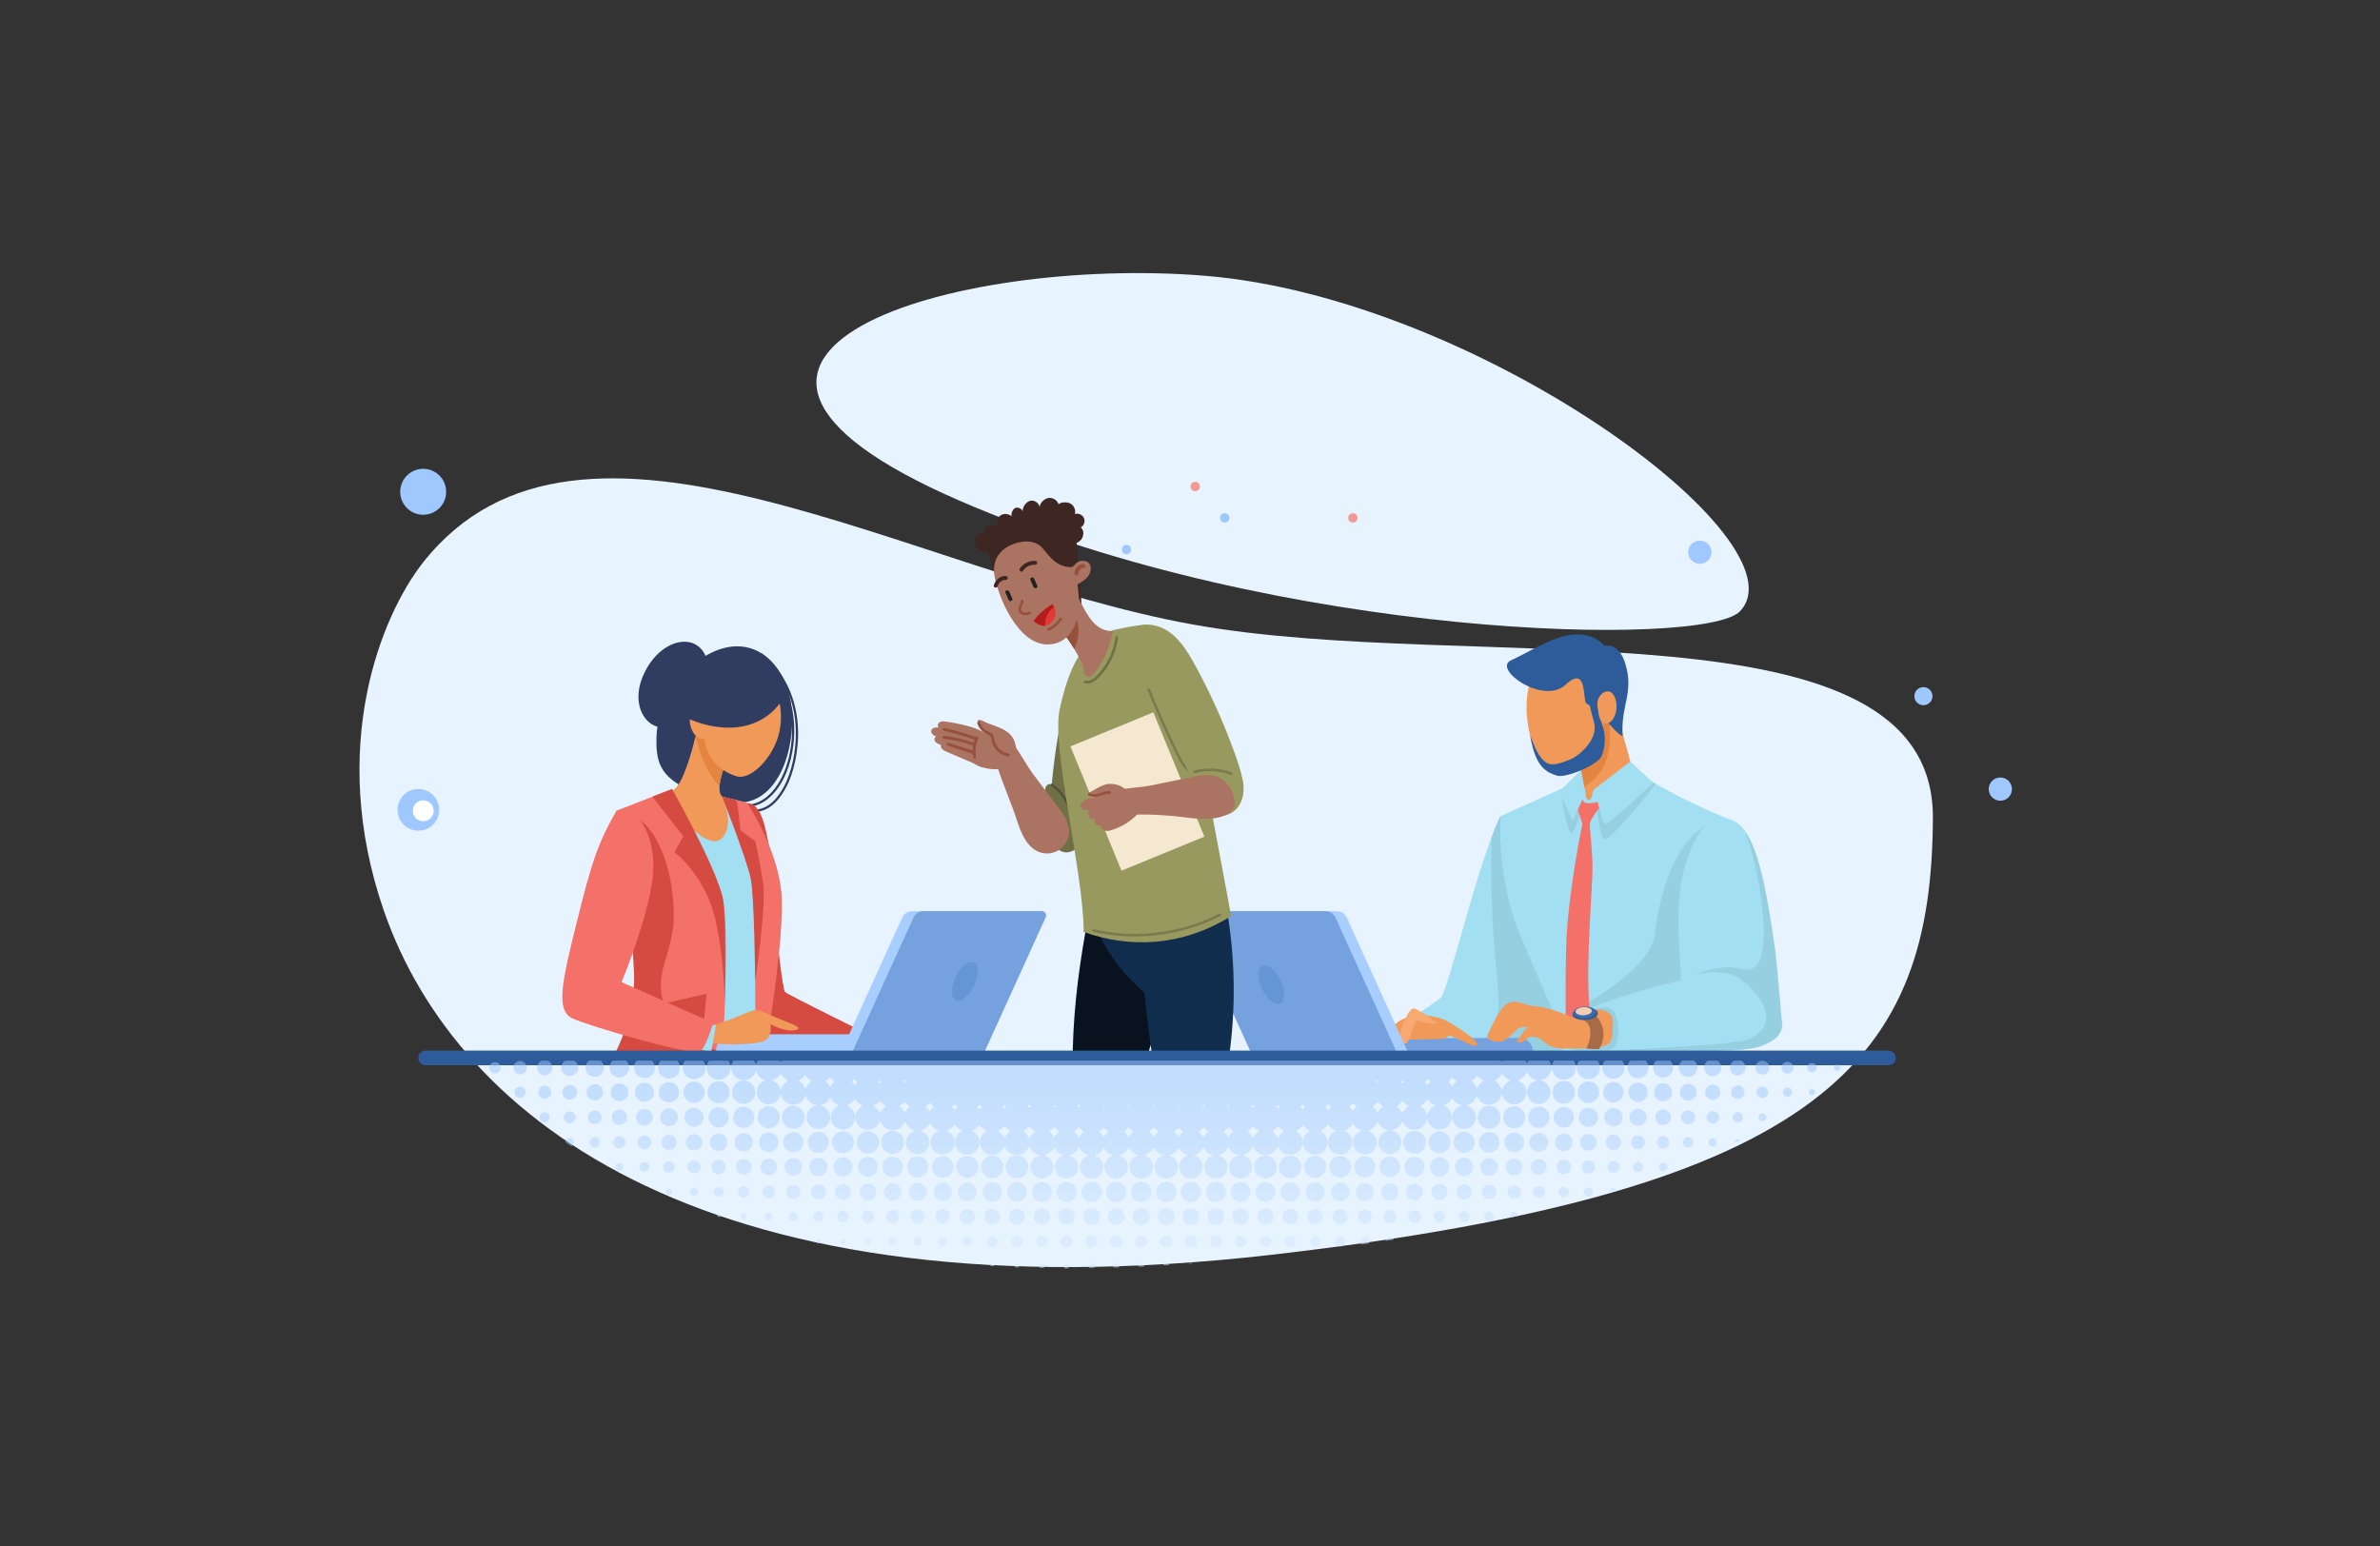 <?xml version="1.0" encoding="utf-8"?>
<!-- Generator: Adobe Illustrator 24.0.1, SVG Export Plug-In . SVG Version: 6.00 Build 0)  -->
<svg version="1.1" id="Layer_1" xmlns="http://www.w3.org/2000/svg" xmlns:xlink="http://www.w3.org/1999/xlink" x="0px" y="0px"
	 viewBox="0 0 3062.36 1989.52" style="enable-background:new 0 0 3062.36 1989.52;" xml:space="preserve">
<rect x="0" y="0" width="3062.36" height="1989.52" fill="#333333" stroke="none"/>
<style type="text/css">
	.st0{fill:#D39D71;}
	.st1{fill:#EAB888;}
	.st2{fill:#A8D29F;}
	.st3{fill:#699FF0;}
	.st4{fill:#F1A34F;}
	.st5{fill:#2B478B;}
	.st6{fill:#B74B42;}
	.st7{fill:#2A4E96;}
	.st8{fill:#C65447;}
	.st9{fill:#233862;}
	.st10{fill:#FFB27D;}
	.st11{fill:#5794DD;}
	.st12{fill:#E8945B;}
	.st13{fill-rule:evenodd;clip-rule:evenodd;fill:#F28C71;}
	.st14{fill-rule:evenodd;clip-rule:evenodd;fill:#111120;}
	.st15{fill-rule:evenodd;clip-rule:evenodd;fill:#F38C71;}
	.st16{clip-path:url(#SVGID_2_);}
	.st17{fill-rule:evenodd;clip-rule:evenodd;fill:#009DFD;}
	.st18{clip-path:url(#SVGID_4_);}
	.st19{clip-path:url(#SVGID_6_);}
	.st20{clip-path:url(#SVGID_8_);}
	.st21{fill:#FFD24D;}
	.st22{fill-rule:evenodd;clip-rule:evenodd;fill:#FFFBFC;}
	.st23{fill:#FFFBFC;}
	.st24{fill:#8CB7EA;}
	.st25{fill:#98C6F4;}
	.st26{fill:#D9935C;}
	.st27{fill:#CC8250;}
	.st28{opacity:0.4;fill:#D86713;}
	.st29{fill:#B64C41;}
	.st30{fill:#AA413E;}
	.st31{fill:#CB7D45;}
	.st32{fill:#466AA5;}
	.st33{opacity:0.8;fill:#D2E4FF;stroke:#000000;stroke-width:3.507;stroke-miterlimit:10;}
	.st34{fill:#1C3051;}
	.st35{fill:#FFFFFF;}
	.st36{fill:#88B374;}
	.st37{fill:#ACD29A;}
	.st38{fill:#ED985F;}
	.st39{fill:#AB7041;}
	.st40{fill:url(#SVGID_9_);}
	.st41{fill:url(#SVGID_10_);}
	.st42{fill:url(#SVGID_11_);}
	.st43{fill:url(#SVGID_12_);}
	.st44{fill:url(#SVGID_13_);}
	.st45{fill:url(#SVGID_14_);}
	.st46{fill:url(#SVGID_15_);}
	.st47{fill:url(#SVGID_16_);}
	.st48{fill:url(#SVGID_17_);}
	.st49{fill:url(#SVGID_18_);}
	.st50{fill:url(#SVGID_19_);}
	.st51{fill:url(#SVGID_20_);}
	.st52{fill:url(#SVGID_21_);}
	.st53{fill:url(#SVGID_22_);}
	.st54{fill:url(#SVGID_23_);}
	.st55{fill:url(#SVGID_24_);}
	.st56{fill:url(#SVGID_25_);}
	.st57{fill:url(#SVGID_26_);}
	.st58{fill:#E7F3FE;}
	.st59{fill:#A2DFF2;}
	.st60{fill:#96CFE0;}
	.st61{fill:#F37168;}
	.st62{fill:#2E5B9A;}
	.st63{fill:#F09959;}
	.st64{fill:#E38540;}
	.st65{fill:#75A1DE;}
	.st66{fill:#A86B48;}
	.st67{fill:#3E6BAB;}
	.st68{fill:#F0CEB4;}
	.st69{fill:#F7A96F;}
	.st70{fill:#A8CEFF;}
	.st71{fill:#6695D6;}
	.st72{fill:#303C60;}
	.st73{fill:#D54A41;}
	.st74{fill:#F39892;}
	.st75{fill:#9EC8FF;}
	.st76{fill:#3E2723;}
	.st77{fill:#09121F;}
	.st78{fill:#112D4E;}
	.st79{fill:#6F7046;}
	.st80{fill:#AB7361;}
	.st81{fill:#96513C;}
	.st82{fill:#515233;}
	.st83{fill:#98995F;}
	.st84{fill:#7A7A4C;}
	.st85{fill:#F5E8D0;}
	.st86{fill:#212121;}
	.st87{fill:#E53935;}
	.st88{fill:#B71C1C;}
	.st89{opacity:0.5;fill:url(#SVGID_27_);}
	.st90{fill:#DA935B;}
	.st91{fill:#CB8757;}
	.st92{fill:#E58435;}
	.st93{fill:#DBA763;}
	.st94{fill:#E8B679;}
	.st95{fill:#FFE1C0;}
	.st96{fill:#2A3742;}
	.st97{fill:#3C4D56;}
	.st98{fill:#1B2630;}
	.st99{fill:#FF514D;}
	.st100{fill:#61E2C0;}
	.st101{fill:#3FAF94;}
	.st102{fill:#4DC5AC;}
	.st103{fill:#C1AEB6;}
	.st104{fill:#EADCE1;}
	.st105{fill:#9B8790;}
	.st106{fill:#FFAD97;}
	.st107{fill:#ED3A3A;}
	.st108{fill:#FFC5B3;}
	.st109{fill:#111120;}
	.st110{fill-rule:evenodd;clip-rule:evenodd;fill:#FF8E80;}
	.st111{clip-path:url(#SVGID_29_);fill-rule:evenodd;clip-rule:evenodd;fill:#009DFD;}
	.st112{clip-path:url(#SVGID_29_);}
	.st113{clip-path:url(#SVGID_31_);fill-rule:evenodd;clip-rule:evenodd;fill:#009DFD;}
	.st114{fill:#007BD3;}
	.st115{fill-rule:evenodd;clip-rule:evenodd;fill:#FF7F38;}
	.st116{clip-path:url(#SVGID_33_);fill-rule:evenodd;clip-rule:evenodd;fill:#111120;}
	.st117{fill:#FF7F38;}
	.st118{fill-rule:evenodd;clip-rule:evenodd;fill:none;stroke:#FFFFFF;stroke-width:1.259;stroke-miterlimit:10;}
</style>
<path class="st58" d="M2238.74,786.67c86.58-90.02-337.89-403.27-688.41-431.83c-322.72-26.29-749.08,101-316.21,289.19
	C1646.57,823.34,2193.5,833.71,2238.74,786.67z"/>
<path class="st58" d="M544.55,723.51c202.16-255.75,626.68,14.38,989.93,80c363.24,65.62,954.08-38.64,952.6,249.17
	c-1.58,306.85-132.6,479.48-851.28,561.93c-718.67,82.45-1047.71-171.64-1141.68-442.15C420.98,961.88,490.52,791.86,544.55,723.51z
	"/>
<g>
	<path class="st59" d="M1930.67,1050.18c-29.67,60.23-66.87,224.81-77.02,233.83c-10.15,9.02-68.76,43.96-78.91,60.87
		c-10.15,16.91-5.64,11.27-1.13,12.4c4.51,1.13,259.27,2.26,259.27,2.26s-29.31-174.73-32.69-175.85
		C1996.81,1182.55,1930.67,1050.18,1930.67,1050.18z"/>
	<path class="st60" d="M1888.48,1358.72c46.79,0.33,96.16,0.58,123.34,0.72l-37.21-222.56c-19.85-38.48-43.95-86.7-43.95-86.7
		c-3.74,7.59-7.6,16.85-11.51,27.24c-3.86,167.16,20.22,214.01,2.13,243.79C1907.18,1344.45,1894.3,1354.85,1888.48,1358.72z"/>
</g>
<g>
	<path class="st59" d="M2086.9,977.49c42.31,39.06,136.5,76.1,136.5,76.1s14.31,132.22,4.55,207.08
		c-9.76,74.86-4.34,90.05-4.34,90.05l-203.39,1.73c0,0-16.89-37.9-64.6-150.37c-30.38-71.61-24.95-151.9-24.95-151.9l118.26-53.16
		L2086.9,977.49z"/>
	<path class="st60" d="M2029.4,1350.72h194.21c0,0-5.42-15.19,4.34-90.05c8.04-61.65-0.24-162.17-3.42-195.75l-17.66-7.57
		c-44.34,12.78-69.89,78.91-77.41,143.55c-5.03,43.25-76.68,85.82-123.54,109.26C2021.32,1339.5,2029.4,1350.72,2029.4,1350.72z"/>
	<path class="st60" d="M2054.21,1024.46c0,0,1.82,55.84,11.34,55.24c9.52-0.6,64.87-70.8,64.87-70.8l-9.41-4.5L2054.21,1024.46z"/>
	<path class="st60" d="M2039.89,1021.27c0,0-12.03,51.36-18,50.17s-14.03-53.41-14.03-53.41L2039.89,1021.27z"/>
	<path class="st61" d="M2037.65,1014.87l16.55,1.79l6.37,19.72c0,0-14.56,17.04-14.86,23.91c-0.3,6.87,3.21,32.56,3.4,55.87
		c0.19,23.31-8.37,116.08-4.48,172.91c3.89,56.83,3.89,56.83,3.89,56.83l-33.27,1.3c0,0-1.79-62.52,0-129.45
		s20.84-157.46,20.84-157.46l-7.52-23.01L2037.65,1014.87z"/>
	<path class="st62" d="M1981.79,841.77c-23.41,52.14,4.69,100.44,3.84,98.41c-0.85-2.04,35.43-88.03,35.43-88.03L1981.79,841.77z"/>
	<path class="st63" d="M2070.5,880.33l29.69,108.52c0.84,3.06,0.12,6.33-1.88,8.79c-6.96,8.58-16.88,26.22-36.88,31.89
		c-3.89,1.1-8.68,1.39-12.56,1.41c-4.08,0.02-7.59-2.86-8.36-6.86l-19.89-102.93L2070.5,880.33z"/>
	<path class="st64" d="M2064.83,889.4l-10.85,4.45l-33.36,27.3l12.8,65.24l5.1,26.01C2068.9,993.47,2080.04,962.58,2064.83,889.4z"
		/>
	<path class="st63" d="M2062.98,929.55c0.02,36.3-21.86,64.9-48.88,63.87c-27.02-1.02-43.59-21.46-48.96-67.58
		c-4.21-36.18,6.23-78.29,33.25-77.26C2025.41,849.6,2062.96,893.25,2062.98,929.55z"/>
	<path class="st59" d="M2223.41,1053.58c39.29,8.87,46.6,88.68,59.37,172.86c1.47,9.69,9.02,91.69,9.02,91.69
		s0.75,15.03-14.28,22.55c-12.84,6.42-18.04,11.27-92.44,12.03c-71.46,0.72-163.59-2.25-163.59-2.25s-0.82-26.59,6.51-39.58
		c11.02-19.54,124.01-47.6,134.53-49.1c1.5-21.04-10.38-97.18,6.01-148.81c11.27-35.51,23.39-54.11,38.58-58.97
		C2212.18,1052.36,2217.58,1052.27,2223.41,1053.58z"/>
	<path class="st60" d="M2061.89,1352.07c35.23,0.53,83.57,1.04,123.18,0.64c74.4-0.75,79.6-5.6,92.44-12.03
		c15.03-7.52,15.78-20.29,15.78-20.29s-7.6-87.25-9.02-96.95c-8.27-56.37-17.2-120.87-37.99-152
		c19.54,57.28,22.69,105.61,23.04,126.25c0.18,10.45-0.79,24.77-3.84,34.77c-3.38,11.08-12.03,18.04-25.55,14.28
		c-27.06-7.52-60.88,8.27-60.88,8.27s25.55-9.02,49.6-0.75c24.05,8.27,73.65,63.13,19.54,83.42
		C2231.65,1343.88,2132.47,1348.94,2061.89,1352.07z"/>
	<path class="st60" d="M2034.01,1313.37c0,0,10.02-17.04,30.56-17.04c20.54,0,19.04,33.57,16.03,44.59
		c-3.01,11.02-15.03,11.52-15.03,11.52l-41.37-1.05L2034.01,1313.37z"/>
	<path class="st65" d="M1627.24,1352.97h345.21c0-9.56-7.75-17.3-17.3-17.3h-327.91V1352.97z"/>
	<path class="st63" d="M2026.53,1310.66c-41.61-19.14-53.37-14.28-62.84-17.93c-23.37-9.03-29.87-3.55-48.97,37.56
		c-3.81,8.19,5.22,9.5,14.21,10.26c8.99,0.77,21.46-15.77,25.13-17.47c3.66-1.7,13.24-1.89,13.24-1.89s-3-0.26-8.26,8.35
		c-5.26,8.6-11.05,11.63-4.06,12.22c6.99,0.6,8.97-10.8,21.73-7.2c12.77,3.6,10.15,15.76,42.71,14.7c30.87-1,53.95,2.09,55.08-17.42
		c1.08-18.51,3.91-27.57-13.33-32.31C2047.91,1295.89,2026.53,1310.66,2026.53,1310.66z"/>
	<path class="st66" d="M2027.09,1310.71c28.98-0.79,17.51,34.24,14.26,36.98c-3.25,2.74,15.89,2.42,15.89,2.42
		s10.14-13.58,4.06-30.7c-6.08-17.11-21-19.14-21-19.14l-13.33,5.9L2027.09,1310.71z"/>
	<path class="st62" d="M2055.93,1303.65c0.23,4.46-6.85,8.45-15.82,8.91c-8.97,0.47-16.43-2.77-16.66-7.23
		c-0.23-4.46,6.85-8.45,15.82-8.91C2048.24,1295.96,2055.7,1299.19,2055.93,1303.65z"/>
	<path class="st67" d="M2053.37,1301.77c0.21,3.98-6.12,7.55-14.14,7.96c-8.01,0.42-14.68-2.48-14.89-6.46
		c-0.21-3.98,6.12-7.55,14.14-7.96C2046.5,1294.9,2053.16,1297.79,2053.37,1301.77z"/>
	<path class="st68" d="M2048.17,1300.62c0.15,2.87-4.41,5.43-10.18,5.73c-5.77,0.3-10.57-1.78-10.72-4.65
		c-0.15-2.87,4.41-5.43,10.18-5.73C2043.22,1295.67,2048.02,1297.75,2048.17,1300.62z"/>
	<path class="st63" d="M1801.1,1313.34c21.4-11.89,47.55-7.92,57.05,3.96c9.51,11.89,11.09,19.81-10.3,19.81
		c-21.4,0-64.19,1.59-71.32,0.79C1769.4,1337.12,1801.1,1313.34,1801.1,1313.34z"/>
	<path class="st63" d="M1828.9,1309.21c22.98-5.55,38.68,7.83,57.85,20.6c16.64,11.09,19.99,21.88,1.59,12.68
		c-26.94-13.47-42.79-15.06-42.79-15.06L1828.9,1309.21z"/>
	<path class="st63" d="M1803.26,1319.62c-11.6,0-21.74-3.7-29.93-3.02c-8.19,0.68-34.13,27.31-30.04,29.35
		c0.29,0.15,0.61,0.28,0.96,0.41c6.16,2.27,13.11-0.25,16.58-5.82c3.67-5.89,9.64-12.75,16.6-10.29c11.61,4.1,23.78,3.7,23.78,3.7
		L1803.26,1319.62z"/>
	<path class="st69" d="M1805.06,1341.87c-11.89-4.75,7.13-44.38,13.47-44.38c6.34,0,30.11,19.02,30.11,19.02s-5.59,3.15-24.57-3.17
		c-4.75-1.58-8.72,25.36-14.26,28.53C1804.27,1345.04,1805.06,1341.87,1805.06,1341.87z"/>
	<polygon class="st59" points="2034.31,991.17 2039.89,1020.86 2023.61,1056.1 2005.92,1018.75 	"/>
	<path class="st62" d="M1968.91,946.36c6.84,43.1,22.8,47.66,34.1,51.6c11.3,3.94,53.57-13.82,58.07-25.63
		c11.53-30.2-7.07-52.94-3.3-53.24c3.77-0.3,9.1,9.64,21.29,21.58c1.13,1.11,8.97,8.43,8.78,5.55
		c-2.62-39.25,15.18-54.87,3.24-92.85c-8.8-28-26.57-22.37-26.57-22.37s-16.16-21.8-52.17-12.34c-24.13,6.34-44.18,19.9-68.2,31.06
		c-24.02,11.15,41.6,58.15,70.45,31.22c28.86-26.93,21.2,22.06,27.02,24.67c5.82,2.61,2.57,0.01,9.29,23.12
		c6.72,23.1-20.34,44-28.54,47.59c-26.2,11.5-31.62,7.83-39.53-1.38C1975.98,966.95,1968.91,946.36,1968.91,946.36z"/>
	<path class="st63" d="M2079.86,912.12c-1.14,11.39-7.53,19.8-14.27,18.77c-6.74-1.03-8.55-9.78-10.13-22.49
		c-1.42-11.46,7.53-19.8,14.27-18.77C2076.47,890.66,2081,900.73,2079.86,912.12z"/>
	<path class="st59" d="M2097.74,979.9l29.52,27.5c0,0-56.8,53.48-61.71,52.89c-4.92-0.6-13.26-45.42-13.26-45.42L2097.74,979.9z"/>
	<path class="st59" d="M2053.16,1014.2c-5.45,2.56-3.7,10.33-6.01,13.03c-2.31,2.7-3.69,3.43-5.55-0.33
		c-1.86-3.77-1.56-12.27-3-12.7c-1.45-0.43-12.4,33.83-12.4,33.83s8.05-21.91,9.89-19.52c1.83,2.39,0.37,4.62,7.04,5.01
		c6.67,0.4,15.14-2.41,15.14-2.41L2053.16,1014.2z"/>
</g>
<g>
	<path class="st70" d="M1626.83,1352.97h184.39l-78.3-172.26c-2.28-5.03-7.3-8.25-12.82-8.25h-166.78c-4,0-6.66,4.13-5,7.77
		L1626.83,1352.97z"/>
	<path class="st65" d="M1535.39,1172.45h170.17c5.52,0,10.53,3.23,12.82,8.25l78.3,172.26H1608.9l-78.52-172.74
		C1528.73,1176.59,1531.39,1172.45,1535.39,1172.45z"/>
	<path class="st71" d="M1624.1,1272.74c6.45,13.37,16.93,21.69,23.39,18.57c6.46-3.12,6.47-16.49,0.02-29.87
		c-6.45-13.37-16.93-21.69-23.39-18.57C1617.65,1246,1617.64,1259.37,1624.1,1272.74z"/>
</g>
<g>
	<g>
		<path class="st72" d="M965.32,1045.26c-2.87,0-5.69-0.14-8.45-0.28c-2.29-0.12-4.66-0.24-6.94-0.27c-0.8-0.01-1.45-0.67-1.44-1.48
			c0.01-0.8,0.66-1.44,1.46-1.44c2.36,0.03,4.75,0.15,7.07,0.27c17.31,0.88,35.22,1.79,52.66-31.76
			c7.57-14.56,15.81-42.87,14.12-74.74c-1.39-26.1-10.23-63.22-44.5-91.88c-0.62-0.52-0.7-1.43-0.18-2.05
			c0.52-0.62,1.43-0.7,2.05-0.18c35.07,29.32,44.13,67.28,45.54,93.96c1.72,32.45-6.71,61.35-14.45,76.23
			C996.87,1041.26,980.48,1045.26,965.32,1045.26z"/>
	</g>
	<g>
		<path class="st72" d="M959.89,1038.38c-0.68,0-1.35-0.02-2.03-0.05c-0.8-0.04-1.42-0.72-1.38-1.53c0.04-0.8,0.71-1.42,1.53-1.38
			c0.63,0.03,1.26,0.05,1.88,0.05c18.07,0,34.75-12.79,46.02-35.4c18.53-37.17,20.33-98.15-12.84-137.95
			c-0.51-0.62-0.43-1.54,0.19-2.05c0.62-0.51,1.54-0.43,2.05,0.19c33.96,40.75,32.15,103.12,13.21,141.11
			C996.72,1025,979.09,1038.38,959.89,1038.38z"/>
	</g>
	<path class="st72" d="M895.09,852.68c52.28-40.58,101.38-19.07,118.97,35.85c16.43,51.3-4.63,161.53-82.61,142.32
		c-80.68-19.87-87.4-44.57-86.79-80.47C845.14,921.7,857.37,881.95,895.09,852.68z"/>
	<path class="st59" d="M867.92,1015.37l-74.73,27.89c0,0,20.92,151.79,22.71,209.75c1.79,57.97-27.49,108.25-27.49,108.25h195.41
		c0,0,26.89-157.85,21.51-213.43s-42.43-113.16-44.22-114.54c-1.79-1.39-46.61-11.55-46.61-11.55L867.92,1015.37z"/>
	<path class="st73" d="M999.36,1202.21c0,0,7.52,70.51,10.63,74.1c3.11,3.59,117.85,59.75,117.85,59.75l-166.72,11.36
		L999.36,1202.21z"/>
	<path class="st73" d="M961.11,1033.29c18.52,0.41,23.55,30.69,27.91,53.2C993.38,1108.99,961.11,1033.29,961.11,1033.29z"/>
	<path class="st61" d="M929.44,1153.21c-10.16-36.45-64.74-137.96-64.74-137.96l-71.51,28.01c0,0,16.39,118.96,21.4,186.47
		l27.16,131.53h87.69C929.44,1361.25,939.6,1189.66,929.44,1153.21z"/>
	<polygon class="st73" points="828.52,1297.2 909.12,1278.7 902.54,1347.42 	"/>
	<path class="st73" d="M868.82,1316.35c-13.15-17.8-26.01-37.38-13.48-78.28c12.52-40.9,13.74-55.57,9.36-92.62
		c-4.39-37.05-24.3-96.21-63.14-98c0,0-1.28,12.95-3.35,33.64c6.31,48.85,16.47,132.31,17.69,171.93
		c1.79,57.97-27.49,108.25-27.49,108.25l158.96,3.5C947.37,1364.75,881.97,1334.15,868.82,1316.35z"/>
	<path class="st61" d="M1005.33,1147.83c-5.38-55.57-42.43-113.16-44.22-114.54c-1.11-0.86-18.65-5.06-31.89-8.15
		c3.89,9.18,44.95,107.02,43.24,147.32c-1.79,42.3,0.05,188.8,0.05,188.8h11.3C983.82,1361.25,1010.71,1203.4,1005.33,1147.83z"/>
</g>
<g>
	<path class="st70" d="M1266.52,1352.97H921.31c0-12.24,9.92-22.15,22.15-22.15h323.05V1352.97z"/>
	<path class="st70" d="M1266.93,1352.97h-184.39l78.3-172.26c2.28-5.03,7.3-8.25,12.82-8.25h166.78c4,0,6.66,4.13,5,7.77
		L1266.93,1352.97z"/>
	<path class="st65" d="M1340.45,1172.45H1188.2c-5.52,0-10.53,3.23-12.82,8.25l-78.3,172.26h169.85l78.52-172.74
		C1347.11,1176.59,1344.45,1172.45,1340.45,1172.45z"/>
	<path class="st71" d="M1253.13,1268.36c-6.45,13.37-16.93,21.69-23.39,18.57c-6.46-3.12-6.47-16.49-0.02-29.87
		s16.93-21.69,23.39-18.57C1259.57,1241.61,1259.58,1254.98,1253.13,1268.36z"/>
</g>
<g>
	<path class="st63" d="M900.9,921.38c0,0-15.66,79.97-32.98,93.99c-17.31,14.02,39.85,81.6,59.63,64.28
		c19.79-17.31,1.38-55.21,1.38-55.21s-10.72-6.6,7.42-48.64c18.14-42.05-30.69-73.38-30.69-73.38L900.9,921.38z"/>
	<path class="st64" d="M905.66,902.42l-4.76,18.96c0,0-2.18,11.13-5.81,25.8c6.77,31.58,19.42,52.12,30.74,65.17
		c0.33-7.28,2.83-18.73,10.52-36.56C954.49,933.75,905.66,902.42,905.66,902.42z"/>
	<path class="st63" d="M999.95,951.82c-10.53,29.03-36.25,52.34-52.59,46.96c-26.69-8.79-46.11-29.64-41.52-75.75
		c5.4-54.3,47.19-60.53,71.73-53.59C1002.11,876.38,1011.6,919.7,999.95,951.82z"/>
	<path class="st73" d="M864.7,1015.24l-25.24,9.89l39.79,50.99l-11.35,20.32c0,0,40.97,30.76,53.43,90.37
		c12.45,59.61,11.1,110.4,11.1,110.4s3.06-120.89-2.97-143.99C917.74,1108.39,864.7,1015.24,864.7,1015.24z"/>
	<path class="st73" d="M929.22,1025.13c0,0,31.5,80.86,36.49,103.62c5,22.76,6.01,133.96,6.01,133.96s14.48-96.96,10.3-125.64
		c-4.18-28.68-10.16-54.6-10.16-54.6l-19.12-14.12c0,0-3.62-38.46-5.65-38.95C945.06,1028.9,929.22,1025.13,929.22,1025.13z"/>
	<path class="st63" d="M910.84,1321.61c61.26-18.57,53.84-27.85,76.12-17.33c22.28,10.52,50.2,17.66,37.13,21.04
		c-13.07,3.38-32.8-7.43-32.8-7.43s3.09,16.71-8.04,21.66c-11.14,4.95-60.6,6.75-88.16-0.96
		C867.53,1330.9,910.84,1321.61,910.84,1321.61z"/>
	<path class="st59" d="M909.12,1318.74h12.19l-6.1,34.64c0,0-24.02-3.57-22.23-5.96C894.78,1345.03,909.12,1318.74,909.12,1318.74z"
		/>
	<path class="st61" d="M793.19,1043.25c-23.9,41.83-31.49,64.64-50.97,142.93c-19.48,78.28-27.31,113.9-5.8,124.19
		c17.8,8.51,147.42,47.38,163.14,42.6c7.17,0.41,18.18-36.62,18.18-36.62l-117.97-52.59c0,0,34.14-81.51,40.04-135.05
		c5.89-53.54-20.32-85.45-33.46-85.45C793.19,1043.25,793.19,1043.25,793.19,1043.25z"/>
	<path class="st63" d="M917.06,926.64c-5.77,18.12-3.3,21.82-11.29,23.51c-7.99,1.69-15.29-6.24-17.65-17.38
		c-2.36-11.14,2.2-21.54,10.19-23.23C906.3,907.85,920.51,915.8,917.06,926.64z"/>
	<path class="st72" d="M1010.97,893.65c-31.27,55.57-93.38,47.41-131.13,28.29c-30.77-15.59,87.79-74.64,87.79-74.64L1010.97,893.65
		z"/>
	<path class="st72" d="M909.12,847.3c-11.59-34.96-59.08-26.69-80.6,19.82c-21.52,46.51,11.41,77.61,31.36,66.22
		C879.84,921.94,909.12,847.3,909.12,847.3z"/>
</g>
<ellipse transform="matrix(0.973 -0.23 0.23 0.973 -102.809 370.143)" class="st74" cx="1538.1" cy="626.56" rx="5.95" ry="5.95"/>
<ellipse transform="matrix(0.973 -0.23 0.23 0.973 -123.822 351.995)" class="st75" cx="1449.66" cy="707.73" rx="5.95" ry="5.95"/>
<circle class="st75" cx="1575.85" cy="666.41" r="5.95"/>
<circle class="st74" cx="1740.79" cy="666.41" r="5.95"/>
<path class="st75" d="M565.08,1042.06c0,14.81-12.01,26.81-26.81,26.81c-14.81,0-26.81-12-26.81-26.81c0-14.81,12-26.81,26.81-26.81
	C553.08,1015.24,565.08,1027.25,565.08,1042.06z"/>
<path class="st35" d="M558,1043.25c0,7.43-6.02,13.45-13.45,13.45c-7.43,0-13.45-6.02-13.45-13.45c0-7.43,6.02-13.45,13.45-13.45
	C551.98,1029.8,558,1035.82,558,1043.25z"/>
<path class="st75" d="M2588.79,1015.37c0,8.26-6.7,14.96-14.96,14.96c-8.26,0-14.96-6.7-14.96-14.96c0-8.26,6.7-14.96,14.96-14.96
	C2582.1,1000.41,2588.79,1007.11,2588.79,1015.37z"/>
<path class="st75" d="M2202.14,710.56c0,8.26-6.7,14.96-14.96,14.96c-8.26,0-14.96-6.7-14.96-14.96c0-8.26,6.7-14.96,14.96-14.96
	C2195.44,695.61,2202.14,702.3,2202.14,710.56z"/>
<ellipse transform="matrix(0.16 -0.987 0.987 0.16 1194.736 3195.721)" class="st75" cx="2475.43" cy="895.74" rx="11.65" ry="11.65"/>
<ellipse transform="matrix(0.23 -0.973 0.973 0.23 -196.151 1017.175)" class="st75" cx="544.55" cy="632.51" rx="29.57" ry="29.57"/>
<g>
	<path class="st76" d="M1394.7,666.55c-1.98-4.24-7.3-6.79-11.63-5.01c1.33-4.8-0.73-10.34-4.88-13.11
		c-4.14-2.77-12.24-2.77-16.16,0.29c-1.68-5.15-7.3-8.7-12.67-8c-5.37,0.7-11.35,6.33-11.66,11.74c-0.87-5.33-6.71-9.28-11.98-8.11
		c-5.27,1.17-11,8.77-9.53,13.97c-1.23-3.65-5.57-5.93-9.27-4.87c-3.7,1.06-6.23,7.18-5.34,10.93c-3.71-3.53-9.92-4.05-14.16-1.19
		c-4.25,2.86-5.92,9.09-4.05,13.86c-4.21-3.1-10.69-2.57-14.34,1.18c-1.51,1.55-2.29,3.95-2.5,6.51c-4.22,0.18-8.39,2.31-10.61,5.93
		c-3.3,5.4-1.74,13.22,3.38,16.95c3.19,2.32,7.48,2.84,11.25,1.73c5.74,17.36,11.48,34.72,17.22,52.08l105.12,33.16
		c-2.17-32.44-5.4-63.7-7.57-96.14c4.09-1.38,7.33-5.01,8.25-9.22c0.92-4.21,0.2-7.65-2.94-10.61
		C1394.79,676.42,1396.68,670.79,1394.7,666.55z"/>
	<g>
		<g>
			<path class="st77" d="M1507.26,1164.25c0.02,10.95-0.25,21.93-0.83,32.9c-0.06,1.15-0.12,2.31-0.19,3.46
				c-0.16,2.9-0.35,5.79-0.56,8.69c-3.28,45.71-11.68,91.31-25.1,135.53c-2.63,8.68-5.46,17.3-8.48,25.86h-91.96
				c-0.17-56.97,6.31-114.49,16.37-170.7c2.51-14.08,5.25-28.08,8.18-41.97c0.26-1.28,0.53-2.55,0.8-3.81
				c0.4-1.89,0.8-3.77,1.21-5.65c35.64,1.3,66.07,2.91,100.54,11.46C1507.26,1161.43,1507.26,1162.84,1507.26,1164.25z"/>
			<path class="st78" d="M1579.84,1370.69h-95.52c-1.35-8.93-2.61-17.62-3.74-25.86c-5.37-38.89-8.2-68.08-8.2-68.08
				s-36.49-28.12-55.91-70.84c-0.8-1.75-1.56-3.52-2.29-5.31c-0.5-1.21-0.98-2.43-1.44-3.66c-4.55-12.06-7.59-25.13-8.05-38.92
				c-0.05-1.24-0.07-2.48-0.07-3.73c0.29-0.03,0.58-0.05,0.87-0.08c20.66-1.71,62.81,4.05,101.77,10.04
				c29.44,4.54,57.05,9.2,72.17,10.87c0.32,1.96,0.63,3.93,0.93,5.9C1589.92,1243.5,1589.84,1307.86,1579.84,1370.69z"/>
		</g>
		<g>
			<g>
				<path class="st79" d="M1345.18,1034.05c-0.15-4.67-0.3-9.35-0.46-14.02c-0.09-2.83-0.14-5.84,1.31-8.27
					c1.45-2.44,4.98-3.85,7.2-2.09c3.9-42.31,10.66-84.1,21.9-125.07c1.89-6.89,4.2-14.23,9.87-18.57
					c8.27-6.33,20.96-3.45,28.34,3.88c7.39,7.34,10.55,17.87,12.48,28.1c5.38,28.51,3.28,58.03-2.54,86.46
					c-5.82,28.42-15.3,55.95-24.75,83.39c-2.33,6.77-4.73,13.67-9.11,19.34c-4.38,5.67-11.15,9.98-18.3,9.52
					c-12.24-0.79-19.46-14.34-21.28-26.47C1348.03,1058.11,1345.58,1046.31,1345.18,1034.05z"/>
				<g>
					<path class="st80" d="M1308.11,1054.43c5.55,17.41,13.42,37.22,30.91,42.55c8.6,2.62,18.43,0.84,25.56-4.64
						c7.13-5.48,11.39-14.51,11.07-23.5c-0.41-11.57-7.69-21.62-14.68-30.85c-10.45-13.81-20.9-27.63-31.35-41.44
						c-9.49-12.55-16.06-27.06-28.3-42.4c-20.23-25.34-19.35,28.14-16.98,35.57C1290.21,1008.1,1302.25,1036.05,1308.11,1054.43z"/>
					<g>
						<path class="st80" d="M1293.94,982.07c7.47-1.13,15.71-2.28,13.49-19.21c-2.36-18-11.09-23.65-35.89-31.96
							c-2.23-0.75-11.22-6.14-12.76-4.36c-2,2.29-0.51,5.88,1.39,8.26c4.55,5.71,11.19,9.71,18.36,11.07
							c0.87,9.07,1.37,16.79,6.67,24.2C1288.04,974.04,1289.02,982.81,1293.94,982.07z"/>
						<path class="st80" d="M1217.26,928.54c-2.07-0.31-4.21-0.58-6.24-0.05c-2.03,0.53-3.94,2.03-4.31,4.09
							c-0.71,3.89,3.83,6.47,7.56,7.77c12.6,4.38,25.2,8.76,37.8,13.14c5.69,1.98,21.42,11.07,21.59,0.09
							C1273.91,937.1,1228.75,930.27,1217.26,928.54z"/>
						<path class="st80" d="M1208.76,936.36c-2.07-0.31-4.21-0.58-6.24-0.05c-2.03,0.53-3.94,2.03-4.31,4.09
							c-0.71,3.89,3.83,6.47,7.56,7.77c12.6,4.38,25.2,8.76,37.8,13.14c5.69,1.98,21.42,11.07,21.59,0.09
							C1265.41,944.92,1220.25,938.09,1208.76,936.36z"/>
						<path class="st80" d="M1213.01,946.51c-2.07-0.31-4.21-0.58-6.24-0.05c-2.03,0.53-3.94,2.03-4.31,4.09
							c-0.71,3.89,3.83,6.47,7.56,7.77c12.6,4.38,25.2,8.76,37.8,13.14c5.69,1.98,21.42,11.07,21.59,0.09
							C1269.66,955.07,1224.5,948.24,1213.01,946.51z"/>
						<path class="st80" d="M1220.46,956.46c-1.85-0.41-3.76-0.79-5.61-0.44c-1.86,0.35-3.67,1.59-4.14,3.42
							c-0.89,3.46,3.04,6.07,6.32,7.47c11.07,4.73,22.14,9.47,33.22,14.2c5,2.14,18.6,11.31,19.44,1.43
							C1270.94,967.72,1230.7,958.74,1220.46,956.46z"/>
						<path class="st80" d="M1252.59,979.23c2.23,5.12,9.05,7.8,15.46,9.2c10.35,2.26,22.38,2.29,30.7-3.24
							c9.66-6.41,11.05-18.88,5.14-27.83c-5.32-8.06-24.22-21.83-35.95-15.67c0,0-5.34,12.08-8.36,17.02
							C1255.94,964.67,1249.58,972.3,1252.59,979.23z"/>
						<path class="st81" d="M1297.85,969.75c-9.52-1.56-16.87-9.07-18.48-18.52c-0.38-2.23-0.76-4.53-2.23-6.35
							c-1.59-1.98-3.94-2.64-6.14-3.7c-4.64-2.24-8.2-6.27-9.88-11.13c-0.78-2.26-4.39-1.29-3.6,0.99
							c1.72,4.99,4.97,9.29,9.43,12.15c2.16,1.38,5.44,1.93,7.16,3.85c1.69,1.89,1.53,5.16,2.14,7.5
							c2.48,9.55,10.89,17.2,20.61,18.8C1299.21,973.74,1300.22,970.14,1297.85,969.75z"/>
						<path class="st81" d="M1257.98,947.81c-0.79-0.47-2.14-0.25-2.55,0.67c-3.67,8.24-4.81,17.25-3.28,26.14
							c0.41,2.36,4.01,1.36,3.6-0.99c-1.35-7.81-0.33-16.02,2.9-23.26C1259.06,949.44,1258.91,948.37,1257.98,947.81z"/>
						<path class="st81" d="M1252.07,966.14c-10.45-3.39-20.91-6.77-31.36-10.16c-2.29-0.74-3.27,2.86-0.99,3.6
							c10.45,3.39,20.91,6.77,31.36,10.16C1253.36,970.48,1254.35,966.88,1252.07,966.14z"/>
						<path class="st81" d="M1253.65,956.02c-12.63-4.58-25.72-7.64-39.05-9.23c-2.38-0.28-2.36,3.45,0,3.73
							c12.99,1.55,25.76,4.64,38.06,9.1C1254.92,960.44,1255.9,956.83,1253.65,956.02z"/>
						<path class="st81" d="M1255.82,948.5c-13.32-4.72-26.9-8.67-40.67-11.84c-2.34-0.54-3.34,3.06-0.99,3.6
							c13.77,3.17,27.35,7.12,40.67,11.84C1257.1,952.9,1258.07,949.3,1255.82,948.5z"/>
					</g>
				</g>
				<path class="st82" d="M1378.86,1044.1c-3.39-14.41-12.29-27.16-24.56-35.42c-1.79-1.21-3.47,1.69-1.69,2.89
					c11.56,7.78,19.83,19.86,23.02,33.42C1376.13,1047.08,1379.36,1046.2,1378.86,1044.1z"/>
				<path class="st82" d="M1382.96,1023.72c-2.95-3.84-6.74-6.95-11.18-8.92c-0.8-0.35-1.84-0.26-2.29,0.6
					c-0.38,0.73-0.25,1.91,0.6,2.29c1.01,0.45,1.99,0.95,2.94,1.52c0.47,0.28,0.94,0.58,1.4,0.89c0.22,0.15,0.43,0.3,0.64,0.45
					c0.12,0.09,0.23,0.17,0.35,0.26c0.03,0.02,0.31,0.24,0.15,0.11c0.84,0.67,1.65,1.38,2.41,2.14c0.39,0.39,0.77,0.79,1.13,1.21
					c0.19,0.22,0.38,0.44,0.57,0.66c0.07,0.09,0.15,0.18,0.22,0.27c-0.01-0.01,0.32,0.4,0.17,0.21c0.53,0.69,1.46,1.13,2.29,0.6
					C1383.04,1025.57,1383.53,1024.46,1382.96,1023.72z"/>
			</g>
			<g>
				<g>
					<path class="st83" d="M1394.31,1199.23c0.41-74.89-42.11-236.97-30.7-287.25c11-48.46,26.68-92.31,72.2-101.93
						c15.98-3.38,36.37-8.56,52.47-2.84c16.1,5.72,31.56,21.14,34.21,40.73c2.62,19.4,59.88,318.4,61.53,330.86
						C1519.68,1218.64,1452.93,1220.02,1394.31,1199.23z"/>
				</g>
				<path class="st84" d="M1568.85,1175.64c-38.54,19.69-82.37,28.48-125.53,25.46c-12.09-0.84-24.09-2.62-35.9-5.32
					c-2.08-0.48-3.15,2.7-1.05,3.18c42.76,9.78,88.03,7.62,129.7-6.06c11.79-3.87,23.27-8.64,34.32-14.29
					C1572.31,1177.63,1570.77,1174.65,1568.85,1175.64z"/>
			</g>
			<path class="st84" d="M1533.97,991.96c-5.88-3.06-9.82-8.38-13.01-14.04c-3.71-6.59-6.85-13.53-10.11-20.34
				c-7.06-14.76-13.83-29.65-20.3-44.67c-3.74-8.68-7.38-17.41-10.92-26.17c-0.8-1.97-4.04-1.11-3.23,0.89
				c6.34,15.67,12.98,31.22,19.94,46.63c3.5,7.76,7.09,15.49,10.75,23.18c3.4,7.14,6.71,14.39,10.51,21.33
				c3.54,6.45,8.01,12.62,14.67,16.08C1534.19,995.84,1535.89,992.95,1533.97,991.96z"/>
			<g>
				<path class="st83" d="M1447.97,814.98c12.65-14.58,36.62-14.14,53.07-4.04c16.45,10.1,26.99,27.34,36.28,44.26
					c20.11,36.61,37.33,74.82,51.43,114.14c4.1,11.44,8.01,22.93,10.36,34.85c2.35,11.92,0.96,25.15-6.49,34.75
					c-7.45,9.6-21.85,14.16-32.43,8.17c-7.49-4.24-11.66-12.46-15.4-20.21C1511.43,957.79,1481.33,884.08,1447.97,814.98z"/>
				
					<rect x="1405.95" y="931.55" transform="matrix(0.925 -0.38 0.38 0.925 -277.152 632.994)" class="st85" width="115.31" height="172.9"/>
				<g>
					<path class="st80" d="M1526.85,1051.94c18.11,2.47,46.12,4.36,58.45-9.14c6.07-6.64,2.95-12.37,1.07-21.17
						c-1.88-8.8-11.03-18.04-19.29-21.62c-10.63-4.61-22.83-2.35-34.17-0.01c-16.96,3.49-33.93,6.99-50.89,10.48
						c-15.41,3.17-31.34,2.86-50.44,7.32c-31.58,7.37,17.03,31.15,24.82,30.62C1476.11,1047.09,1507.73,1049.33,1526.85,1051.94z"/>
					<path class="st80" d="M1449.05,1017.09c-5.38-6.56-14.54-9.01-22.99-8.33c-8.45,0.68-18.26,8.38-26.07,11.69
						c1.3,4.47,3.86,5.8,12.12,3.71c-5.42,0.73-11.28,2.97-16.1,5.57c-2.96,1.6-6.09,4.25-5.66,7.58c0.32,2.47,2.65,4.3,5.08,4.85
						c2.43,0.55,4.97,0.1,7.42-0.35c-2.87,1.9-3.87,5.61-2.15,8.59c1.72,2.98,5.89,4.23,8.96,2.7c-1.77,2-1.49,4.26-0.04,6.49
						c1.46,2.24,4.48,3.31,7.03,2.5c-1.63,2.17,2.03,5.47,4.54,6.53c2.5,1.06,5.38,0.48,7.99-0.26
						c13.92-3.93,26.67-11.94,36.24-22.79L1449.05,1017.09z"/>
					<path class="st81" d="M1427.89,1018.03c-4.66-0.26-9.02,1.41-13.41,2.71c-3.9,1.15-8.36,2.03-12.13,0
						c-1.9-1.02-3.59,1.87-1.69,2.89c4.04,2.18,8.66,1.9,12.99,0.81c4.73-1.19,9.26-3.34,14.24-3.07
						C1430.04,1021.49,1430.03,1018.15,1427.89,1018.03z"/>
				</g>
			</g>
			<g>
				<g>
					<g>
						<g>
							<path class="st80" d="M1399,870.35c3.85,1.1,7.45-2.27,9.9-5.44c11.76-15.17,19.71-33.28,22.91-52.22
								c-1.73-0.25-4.85-0.98-6.55-1.23c-20.37-3.05-30.33-28.55-39.98-46.71l-29.72,37.62c2.63,1.86,5.34,4.36,8.06,7.23
								c6.68,7.1,13.3,16.65,18.71,25.58c7.44,12.32,12.54,23.46,12.23,25.38C1393.89,864.45,1395.23,869.26,1399,870.35z"/>
							<path class="st81" d="M1382.31,835.18c0.27-0.6,0.53-1.22,0.8-1.82c6.58-14.82,6.11-31.9-1.49-46.23l-0.1-0.2l-17.91,22.67
								C1370.29,816.7,1376.91,826.25,1382.31,835.18z"/>
							<g>
								<path class="st80" d="M1279.94,742.59c6.51,32.53,35.76,97.73,79.05,85.04c14.05-4.12,23.65-17.74,27.14-31.96
									c3.49-14.21,1.94-29.12,0.37-43.67c4.59-2.85,10.03-5.83,13.3-10.14c3.26-4.31,4.86-10.29,2.63-15.22
									c-2.23-4.92-8.19-5.67-13.45-4.41c-4.8,1.15-7.31,7.7-10.91,7.57c-18.17-0.64-25.68-11.24-36.52-24.3
									c-10.05-12.1-28.77-9.9-41.49-3.86C1283.19,709.65,1276.27,724.26,1279.94,742.59z"/>
							</g>
						</g>
						<path class="st76" d="M1312.21,731.47c4.65-6.74,12.21-10.15,20.3-9.73c3.24,0.17,2.39,5.14-0.82,4.97
							c-6.35-0.33-12,2.77-15.56,7.93C1314.28,737.32,1310.38,734.13,1312.21,731.47z"/>
						<path class="st76" d="M1278.75,753.3c1.77-7.02,7.9-12.23,15.26-12.22c3.21,0,3.72,5.02,0.47,5.02
							c-4.99,0-9.5,3.06-10.75,8.03C1282.93,757.25,1277.95,756.45,1278.75,753.3z"/>
						<path class="st86" d="M1325.88,746.28c-1.31-2.96,3.42-4.7,4.73-1.74c1.33,3.02,2.67,6.04,4,9.05
							c1.31,2.96-3.42,4.7-4.73,1.74C1328.55,752.32,1327.22,749.3,1325.88,746.28z"/>
						<path class="st86" d="M1293.78,762.85c-1.31-2.96,3.42-4.7,4.73-1.74c1.33,3.02,2.67,6.03,4,9.05
							c1.31,2.96-3.42,4.7-4.73,1.74C1296.44,768.88,1295.11,765.86,1293.78,762.85z"/>
						<path class="st81" d="M1382.59,738.28c-0.11-6.65,4.57-12.06,11.31-12.49c3.23-0.21,3.71,4.81,0.47,5.02
							c-3.86,0.25-6.82,3.04-6.76,7.01C1387.66,741.03,1382.65,741.53,1382.59,738.28z"/>
					</g>
					<g>
						<path class="st87" d="M1356.54,781.24c1.75,3.83,2.12,8.38,0.92,12.36c-1.66,5.49-6.33,9.96-11.89,11.38
							c-0.18,0.05-0.36,0.04-0.54,0.08C1344.34,796.17,1347.43,788.07,1356.54,781.24z"/>
						<path class="st88" d="M1329.89,798.82c6.62-8.58,14.83-15.93,24.09-21.55c1.05,1.17,1.9,2.53,2.56,3.98
							c-9.11,6.83-12.19,14.93-11.51,23.82C1339.62,806.13,1333.86,802.7,1329.89,798.82z"/>
					</g>
				</g>
				<path class="st81" d="M1348.3,808.43c6.15-2.58,11.48-7.11,14.92-12.83c0.47-0.77,1.31-1.25,2.21-0.86
					c0.75,0.33,1.32,1.43,0.86,2.21c-3.93,6.53-9.74,11.65-16.78,14.6C1347.53,812.38,1346.32,809.26,1348.3,808.43z"/>
				<path class="st81" d="M1311.27,780.02c0.84-2.17,2.39-4.32,2.25-6.74c-0.12-2.14,3.21-2.5,3.33-0.34
					c0.13,2.23-0.63,4.26-1.56,6.26c-0.83,1.79-2.04,4-1.44,6.04c0.55,1.87,2.93,2.48,4.62,2.79c2.03,0.37,4.11,0.25,5.7-1.18
					c0.67-0.6,1.84-0.33,2.34,0.35c0.58,0.78,0.33,1.74-0.35,2.34c-2.04,1.83-4.89,2.23-7.52,1.9c-2.53-0.31-5.47-1.23-7.06-3.35
					C1309.83,785.73,1310.27,782.6,1311.27,780.02z"/>
				<path class="st79" d="M1396.58,875.97c6.32,1.29,11.78-3.43,15.83-7.7c4.18-4.4,7.89-9.26,11.04-14.45
					c6.28-10.34,10.29-21.96,11.81-33.95c0.27-2.14,3.58-1.61,3.3,0.53c-1.65,13.06-6.22,25.61-13.25,36.72
					c-3.49,5.51-7.59,10.72-12.29,15.26c-4.52,4.36-10.42,8.23-16.98,6.89C1393.95,878.85,1394.46,875.54,1396.58,875.97z"/>
			</g>
			<path class="st84" d="M1584.37,993.91c-15.19-5.86-32.04-6.66-47.74-2.35c-2.07,0.57-1.19,3.8,0.89,3.23
				c15.17-4.17,31.29-3.31,45.96,2.35C1585.49,997.91,1586.36,994.68,1584.37,993.91z"/>
		</g>
	</g>
</g>
<path class="st62" d="M2430.13,1370.69H547.42c-5.05,0-9.15-4.1-9.15-9.15v-0.57c0-5.05,4.1-9.15,9.15-9.15h1882.7
	c5.05,0,9.15,4.1,9.15,9.15v0.57C2439.28,1366.59,2435.18,1370.69,2430.13,1370.69z"/>
<linearGradient id="SVGID_2_" gradientUnits="userSpaceOnUse" x1="1498.723" y1="1392.238" x2="1498.723" y2="1686.285">
	<stop  offset="0" style="stop-color:#9EC8FF"/>
	<stop  offset="1" style="stop-color:#E7F3FE"/>
</linearGradient>
<path style="opacity:0.5;fill:url(#SVGID_2_);" d="M1400.85,1486.83c-2.01-0.98-3.75-1.73-5.39-2.66c-1.58-0.89-2.95-2.11-4.02-3.59
	c-1.09-1.5-2.06-3.09-3.23-4.87c-2.51,5.79-6.7,9.37-13.08,10.91c1.29,0.53,2.11,0.85,2.93,1.2c7.17,3.06,10.69,10.66,8.48,18.13
	c-1.68,5.68-7.51,11.5-16.44,10.29c-7.63-1.04-12.36-7.69-12.62-13.88c-0.28-6.6,3.51-12.28,9.24-14.59
	c0.74-0.3,1.49-0.58,2.49-0.96c-1.93-0.85-3.65-1.52-5.28-2.36c-1.62-0.83-3.05-1.99-4.17-3.42c-1.16-1.48-2.15-3.09-3.28-4.73
	c-0.8,0.36-0.9,1.24-1.33,1.85c-0.52,0.74-0.99,1.52-1.55,2.22c-0.51,0.63-1.08,1.22-1.68,1.77c-0.6,0.55-1.24,1.05-1.91,1.51
	c-0.67,0.46-1.37,0.88-2.1,1.23c-0.82,0.38-1.68,0.67-2.53,0.97c-0.76,0.27-1.54,0.5-2.61,0.85c1.05,0.33,1.81,0.56,2.56,0.82
	c7.15,2.48,10.33,8.95,10.14,14.52c-0.23,6.85-5.33,12.79-12.17,14.04c-6.73,1.23-13.51-2.42-16.15-8.69
	c-3.43-8.14,0.69-17.19,9.09-19.92c0.68-0.22,1.38-0.4,2.49-0.72c-3.38-1.08-6.4-2.02-8.83-4.19c-2.4-2.14-4.11-4.73-5.12-7.73
	c-1.07,0.18-1.01,0.95-1.25,1.47c-2.33,4.96-6.06,8.2-11.44,9.55c-5.15,1.29-9.66-0.09-13.76-3.15c-2.21-1.65-3.8-3.84-4.94-6.36
	c-0.24-0.54-0.2-1.3-1.1-1.52c-3.27,7.71-8.93,11.86-17.52,11c-6.95-0.69-11.8-5.47-13.97-13.38c-0.78,0.37-0.75,1.13-0.94,1.75
	c-1.29,4.4-3.98,7.65-8.02,9.78c-7.9,4.17-17.88,0.76-21.57-7.37c-0.56-1.23-0.97-2.52-1.46-3.8c-0.9,0.27-0.82,1.13-1.03,1.74
	c-0.76,2.27-1.87,4.31-3.55,6.02c-4.55,4.64-10.07,6.11-16.15,4.08c-6.3-2.11-10.02-6.73-10.59-13.43
	c-0.55-6.45,2.21-11.38,7.69-14.79c0.61-0.38,1.24-0.72,1.86-1.09c0.06-0.04,0.08-0.15,0.21-0.38c-0.6-0.77-1.66-0.88-2.44-1.4
	c-0.82-0.55-1.73-0.99-2.53-1.57c-0.73-0.52-1.42-1.13-2.05-1.77c-0.69-0.71-1.32-1.48-1.91-2.28c-0.59-0.79-1.09-1.65-1.73-2.65
	c-0.32,0.27-0.63,0.43-0.78,0.69c-2.43,4.2-6.01,6.92-10.62,8.31c-0.16,0.05-0.31,0.18-0.61,0.37c0.54,0.8,1.46,0.91,2.2,1.24
	c3.19,1.38,5.62,3.59,7.32,6.6c3.07,5.43,2.38,12.53-1.67,17.27c-4.07,4.77-10.8,6.68-16.47,4.67c-6.27-2.21-10.32-7.7-10.43-14.12
	c-0.11-6.44,3.3-11.79,9.17-14.42c0.73-0.33,1.46-0.67,2.5-1.15c-2.9-1.25-5.59-2.2-7.77-4.15c-2.13-1.9-3.54-4.29-4.82-6.7
	c-0.76-0.12-0.79,0.47-1.03,0.79c-0.22,0.28-0.34,0.64-0.52,0.95c-2.55,4.54-6.41,7.36-11.48,8.3c-6.42,1.19-11.75-0.96-15.95-5.89
	c-0.87-1.02-1.45-2.28-2.15-3.44c-0.32-0.53-0.58-1.09-0.84-1.58c-0.79-0.03-0.72,0.57-0.93,0.91c-0.19,0.3-0.32,0.65-0.48,0.97
	c-1.47,2.9-3.6,5.19-6.45,6.77c-9.13,5.07-20.75,0.39-23.44-9.79c-0.21-0.78-0.38-1.57-0.57-2.38c-0.89,0.21-0.71,0.96-0.84,1.52
	c-1.18,4.98-4.02,8.68-8.69,10.78c-5.68,2.56-11.18,2.01-16.12-1.78c-4.85-3.72-6.8-8.81-5.85-14.86c0.81-5.15,3.61-8.98,8.25-11.42
	c0.56-0.29,1.12-0.59,1.67-0.89c0.07-0.04,0.12-0.14,0.18-0.21c-8.72-4.78-7.67-5.41-10.98-9.79c-0.9,0.66-1.19,1.77-1.9,2.53
	c-0.74,0.79-1.4,1.67-2.19,2.4c-0.79,0.73-1.67,1.39-2.59,1.95c-0.92,0.56-1.91,1.02-2.91,1.43c-0.96,0.39-1.97,0.66-3.46,1.16
	c1.3,0.49,2.1,0.81,2.91,1.11c3.74,1.37,6.47,3.88,8.3,7.4c2.87,5.52,2.01,12.18-2.2,16.94c-4.05,4.58-10.61,6.25-16.34,4.23
	c-5.43-1.91-9.84-6.75-10.21-13.74c-0.31-5.94,3.18-11.84,8.87-14.37c1.13-0.5,2.31-0.9,3.63-1.41c-0.48-0.74-1.19-0.62-1.71-0.84
	c-0.58-0.25-1.2-0.4-1.79-0.64c-0.59-0.23-1.17-0.49-1.73-0.78c-0.56-0.3-1.09-0.64-1.61-1.01c-0.58-0.42-1.15-0.88-1.69-1.35
	c-0.47-0.42-0.92-0.87-1.34-1.35c-0.42-0.47-0.83-0.96-1.19-1.48c-0.36-0.52-0.68-1.07-0.98-1.63c-0.3-0.56-0.56-1.13-0.84-1.7
	c-0.26-0.53-0.51-1.07-0.89-1.88c-0.92,1.28-1.12,2.57-1.83,3.58c-0.73,1.03-1.41,2.11-2.27,3.03c-0.86,0.92-1.84,1.75-2.88,2.44
	c-1.05,0.69-2.2,1.27-3.39,1.68c-1.18,0.41-2.45,0.66-3.7,0.78c-1.25,0.12-2.53,0.1-3.78-0.03c-3.55-0.36-6.55-1.92-9.12-4.36
	c-2.51-2.38-3.83-5.43-4.85-9c-0.38,1.07-0.67,1.8-0.92,2.55c-1.95,5.88-8.13,11.27-16.59,10.33c-7.01-0.78-12.6-6.67-13.42-13.29
	c-0.82-6.65,2.4-12.94,8.38-15.96c0.64-0.32,1.28-0.66,1.91-1c0.06-0.03,0.06-0.15,0.16-0.43c-0.88-0.64-2.02-0.92-2.98-1.51
	c-0.92-0.56-1.87-1.12-2.7-1.81c-0.9-0.75-1.74-1.58-2.48-2.48c-0.69-0.83-1.27-1.76-1.79-2.71c-0.56-1.02-0.99-2.11-1.54-3.29
	c-0.81,0.7-1,1.59-1.38,2.36c-1.98,4-5.1,6.66-9.27,8.26c-6.89,2.66-14.4-0.65-17.94-5.46c-3.88-5.28-4.41-10.93-1.65-16.88
	c0.15-0.33,0.34-0.64,0.54-0.94c0.15-0.22,0.34-0.42,0.62-0.75c2.86-0.36,5.84-0.11,8.8-0.16c2.89-0.04,5.79-0.01,8.68-0.01
	c2.98,0,5.95,0,9.04,0c0.82,1.48,1.6,2.88,2.48,4.47c0.77-1.56,1.45-2.92,2.13-4.3c0.64-0.06,1.17-0.16,1.7-0.16
	c8.32-0.01,16.64-0.01,24.96,0c1.48,0,1.48,0.03,2.88,1.03c1.39-1.01,1.39-1.01,2.88-1.04c0.72-0.01,1.45,0,2.17,0
	c306.12,0,612.24,0,918.36,0c0.72,0,1.45-0.01,2.17,0c1.5,0.02,1.5,0.03,2.88,1.02c1.47-0.98,1.47-1.01,2.65-1.02
	c8.77-0.01,17.54,0,26.32,0.01c0.27,0,0.53,0.07,0.96,0.13c0.56,0.89,1.16,1.87,1.86,2.99c0.72-1.12,1.35-2.08,1.99-3.07
	c8.93,0,17.78,0,26.71,0c1.81,1.92,2.18,4.46,2.82,6.8c0.72,0.16,0.67-0.33,0.72-0.62c0.41-2.16,1.23-4.15,2.53-6.03
	c2.1-0.46,4.28-0.17,6.43-0.22c2.08-0.05,4.16-0.01,6.24-0.01c2.17,0,4.34,0,6.51,0c2.07,0,4.15,0,6.07,0
	c3.49,3.86,4.24,11.25,1.09,16.73c-3.02,5.24-9.05,8.4-15.06,7.74c-7.08-0.77-11.66-5.13-14.09-13.4c-0.74,0.12-0.65,0.76-0.75,1.25
	c-0.74,3.58-2.5,6.56-5.27,8.94c-1.45,1.25-3.06,2.25-4.87,2.88c-1.09,0.38-2.18,0.74-3.66,1.25c1.26,0.45,2.16,0.79,3.08,1.1
	c3.01,1.03,5.46,2.84,7.22,5.47c3.49,5.2,3.86,10.68,0.77,16.13c-3.03,5.34-7.86,8-13.97,7.63c-6.22-0.37-10.69-3.65-13.11-9.44
	c-3.43-8.21,1.27-17.21,8.74-19.75c0.92-0.31,1.81-0.67,2.88-1.07c-5.13-2.33-6.7-1.03-13.08-10.37c-3.49,5.18-2.4,5.58-10.99,10.57
	c0.6,0.36,1.1,0.69,1.63,0.96c5.15,2.64,8.05,6.84,8.72,12.57c0.88,7.56-4.62,15.16-12.07,16.72c-7.99,1.67-15.38-2.4-18.24-10.04
	c-0.34-0.92-0.63-1.87-1.06-3.14c-0.31,0.75-0.55,1.19-0.67,1.66c-0.73,2.76-1.98,5.23-3.94,7.33c-7.53,8.04-20.78,6.38-26.04-3.35
	c-0.46-0.84-0.89-1.7-1.49-2.85c-1.43,2.96-2.79,5.59-5.03,7.63c-2.25,2.06-4.94,3.25-7.72,4.13c-0.09,0.64,0.27,0.74,0.61,0.86
	c1.71,0.61,3.34,1.36,4.81,2.45c5.28,3.92,7.44,10.86,5.34,17.21c-1.99,6.02-7.77,10.13-14.2,10.34
	c-6.02,0.19-13.56-3.61-15.33-12.37c-1.42-7.05,2.42-14.3,9.08-17.02c0.75-0.31,1.5-0.6,2.2-0.88c0.13-0.54-0.17-0.69-0.53-0.79
	c-1.92-0.57-3.73-1.34-5.39-2.49c-1.81-1.25-3.29-2.81-4.5-4.64c-0.34-0.5-0.74-0.97-1.21-1.57c-1.53,2.11-2.73,4.3-4.72,5.74
	c-1.88,1.36-3.9,2.52-5.85,3.76c8.85,4.29,11.23,12.91,9.72,18.58c-1.68,6.33-7,11.29-13.54,12.04c-2.65,0.3-5.24,0-7.73-0.99
	c-2.57-1.03-4.73-2.62-6.48-4.77c-1.66-2.04-2.69-4.41-3.23-6.98c-1.12,0.33-0.93,1.1-1.11,1.65c-1.37,4.22-3.86,7.52-7.81,9.66
	c-8.1,4.38-18.06,1.18-22.14-6.72c-0.36-0.7-0.7-1.42-1.05-2.11c-1.22,1.89-2.3,3.76-3.57,5.49c-1.25,1.69-2.92,3.01-4.84,3.86
	c-1.97,0.88-4.05,1.49-6.2,2.26c0.27,0.48,0.84,0.38,1.26,0.49c4.01,1.01,7.31,3.05,9.64,6.54c5.17,7.76,1.86,18.43-6.73,22.05
	c-7.16,3.01-15.63-0.02-19.16-7.11c-3.54-7.1-1.05-15.62,5.8-19.59c1.77-1.03,3.81-1.58,5.87-2.41c-0.34-0.15-0.66-0.37-1.02-0.44
	c-5.6-1.1-9.73-4.16-12.34-9.25c-0.15-0.29-0.43-0.53-0.78-0.95c-1.49,2.45-2.78,4.82-4.84,6.63c-2.08,1.82-4.52,2.94-7.15,3.93
	c0.3,0.88,1.05,1,1.65,1.26c2.03,0.87,3.83,2.08,5.26,3.74c4.13,4.81,5.3,10.24,2.85,16.15c-2.48,5.99-7.16,9.27-13.62,9.53
	c-6.5,0.26-11.31-2.82-14.28-8.53c-4.32-8.3,0.17-17.4,7.19-20.65c0.73-0.34,1.44-0.7,2.39-1.16c-0.88-0.82-1.89-0.89-2.69-1.35
	c-0.78-0.45-1.64-0.77-2.4-1.26c-0.84-0.53-1.63-1.14-2.38-1.8c-0.67-0.6-1.28-1.27-1.86-1.97c-0.63-0.75-1.19-1.57-1.89-2.51
	c-1.06,0.78-1.4,1.97-2.17,2.79c-0.8,0.86-1.58,1.74-2.47,2.51c-0.81,0.71-1.72,1.32-2.65,1.88c-0.98,0.6-2.02,1.09-2.95,1.59
	c-0.01,0.77,0.47,0.91,0.85,1.1c5.29,2.68,8.15,7.09,8.72,12.88c0.41,4.11-0.85,7.91-3.54,11.07c-4.27,5.02-9.78,6.85-16.09,5.16
	c-6.2-1.65-10.04-5.88-11.33-12.23c-1.3-6.46,1.78-13.06,7.52-16.39c0.67-0.39,1.57-0.49,1.99-1.5c-1.25-0.67-2.54-1.27-3.72-2.04
	c-1.13-0.74-2.2-1.59-3.16-2.53c-1.02-1-1.88-2.17-2.88-3.35c-1.48,1.63-2.79,3.35-4.39,4.75c-1.55,1.35-3.39,2.36-5.26,3.62
	c0.49,0.38,0.93,0.78,1.42,1.1c3.39,2.2,5.78,5.17,6.88,9.09c1.8,6.39,0.09,11.87-4.72,16.24c-8.24,7.49-21.15,4.24-25.21-5.85
	c-0.39-0.98-0.75-1.97-1.18-3.11c-0.82,0.8-0.87,1.75-1.19,2.56c-2.43,6.2-6.92,9.81-13.53,10.62c-6.37,0.78-12.81-2.66-15.83-8.34
	c-0.47-0.87-0.88-1.77-1.43-2.89c-0.36,0.61-0.65,1.02-0.85,1.47c-2.52,5.65-6.9,8.99-12.93,10.02c-4.63,0.8-8.77-0.65-12.43-3.47
	c-2.11-1.62-3.7-3.7-4.78-6.15c-0.25-0.57-0.52-1.12-0.91-1.96c-0.36,0.55-0.63,0.85-0.78,1.21c-2.2,5.27-6.05,8.67-11.54,10.23
	c-0.52,0.15-1.01,0.35-1.81,0.62c0.98,0.32,1.71,0.56,2.44,0.81c7.55,2.59,11.66,10.29,9.61,18c-1.5,5.65-6.62,10.09-12.37,10.73
	c-6.21,0.69-11.96-2.21-14.82-7.48c-4.54-8.35-0.53-18.4,8.52-21.33c0.68-0.22,1.38-0.41,2.21-0.65c-1.98-0.76-3.85-1.36-5.6-2.18
	c-1.73-0.81-3.26-2-4.46-3.49c-1.23-1.53-2.31-3.18-3.47-4.79c-4.93,7.68-6.09,7.63-12.47,10.48c1.02,0.44,1.92,0.82,2.8,1.23
	c6.15,2.85,9.58,9.39,8.42,16.07c-1.14,6.61-6.48,11.61-13.07,12.26c-6.89,0.67-13.07-3.05-15.54-9.37
	c-2.88-7.37,0.41-15.59,7.6-18.95c0.88-0.41,1.77-0.8,2.79-1.25c-6-2.75-7.39-2.49-12.56-10.72c-3.69,6.03-3.95,6.91-12.14,10.75
	c0.83,0.41,1.53,0.76,2.25,1.1c4.08,1.9,6.78,5,8.14,9.3c2.62,8.32-2.78,17.36-11.33,19.05c-8.38,1.66-16.76-3.74-17.96-13.01
	c-0.76-5.87,2.34-11.93,7.59-14.78c1.02-0.55,2.09-1.01,3.41-1.65c-1.24-0.78-2.47-1.01-3.5-1.61c-1.17-0.68-2.36-1.36-3.4-2.2
	c-0.97-0.79-1.83-1.75-2.62-2.73c-0.78-0.97-1.42-2.06-2.06-3c-0.62-0.19-0.79,0.2-0.95,0.49c-2.22,4.07-5.54,6.84-9.88,8.44
	c-0.33,0.12-0.63,0.29-1.22,0.57c0.91,0.47,1.6,0.84,2.31,1.18c3.23,1.52,5.62,3.9,7.16,7.12c4.29,8.92-1.12,19.17-10.34,21.2
	c-8.45,1.86-17.36-3.86-18.27-13.56c-0.54-5.85,2.78-11.78,8.11-14.54c0.85-0.44,1.89-0.59,2.67-1.5c-2.6-1.1-5.07-2.17-7.13-4.01
	c-1.97-1.76-3.24-4.04-4.8-6.38c-1.44,2.48-2.77,4.71-4.76,6.47c-2,1.77-4.38,2.84-6.85,3.81c0.28,1.09,1.28,1.02,1.93,1.33
	c3.51,1.68,6.05,4.28,7.52,7.85c3.76,9.13-1.98,18.74-10.84,20.58c-7.91,1.65-17.7-3.63-18.07-14.35
	c-0.21-6.1,2.64-10.76,8.05-13.74c0.85-0.47,1.76-0.84,2.89-1.37c-1.83-0.9-3.49-1.54-4.94-2.5c-1.42-0.94-2.75-2.08-3.87-3.35
	c-1.18-1.34-2.07-2.94-3.18-4.56c-0.89,0.63-1.04,1.77-1.66,2.57c-0.67,0.85-1.27,1.77-2.01,2.55c-0.74,0.78-1.57,1.5-2.44,2.13
	c-0.87,0.63-1.82,1.17-2.78,1.66c-0.94,0.48-1.92,0.87-3.19,1.42c0.98,0.48,1.69,0.83,2.4,1.18c5.01,2.48,7.87,6.49,8.53,12.05
	c0.88,7.4-4.23,14.51-11.48,16.2c-8.53,1.99-17.84-3.61-18.48-13.8c-0.38-6.09,2.29-10.85,7.63-13.97c0.92-0.54,1.91-0.96,2.9-1.45
	c-0.1-0.77-0.78-0.68-1.17-0.91c-0.55-0.31-1.16-0.5-1.73-0.77c-0.49-0.23-0.98-0.47-1.44-0.75c-0.46-0.28-0.91-0.59-1.34-0.92
	c-0.5-0.39-0.98-0.8-1.45-1.22c-0.4-0.37-0.78-0.75-1.14-1.16c-0.36-0.4-0.72-0.82-1.03-1.26c-0.36-0.52-0.68-1.07-1.02-1.6
	c-0.29-0.45-0.59-0.89-0.98-1.48c-0.97,0.7-1.29,1.76-1.91,2.57c-0.61,0.79-1.21,1.59-1.91,2.28c-0.77,0.76-1.61,1.45-2.5,2.07
	c-0.81,0.57-1.69,1.05-2.58,1.48c-0.97,0.47-1.99,0.83-3.01,1.24c0.17,0.86,0.92,0.78,1.44,1c3.28,1.37,5.92,3.49,7.6,6.65
	c2.73,5.12,2.7,10.26-0.35,15.22c-3.07,4.97-7.68,7.32-13.48,7.02c-9.25-0.48-15.72-8.87-13.86-17.93c0.96-4.7,3.7-8.17,8.01-10.36
	C1398.76,1487.72,1399.67,1487.36,1400.85,1486.83z M1923.43,1390.65c3.59,3.33,5.25,2.28,9.12,12.44c0.43-1.2,0.77-2.31,1.22-3.36
	c0.43-0.99,0.91-1.97,1.51-2.87c0.65-0.97,1.4-1.89,2.24-2.71c0.77-0.75,1.69-1.35,2.55-2c0.9-0.67,2.15-0.82,2.9-1.75
	c-2.03-1.3-4.06-2.33-5.73-3.77c-1.67-1.44-2.98-3.29-4.56-5.09c-0.83,1.21-1.55,2.45-2.45,3.53c-0.92,1.1-1.96,2.14-3.07,3.04
	C1926.06,1389.04,1924.79,1389.75,1923.43,1390.65z M993.4,1390.44c3.07,1.22,5.42,2.62,7.33,4.71c1.99,2.17,2.94,4.86,3.87,7.63
	c0.15-0.18,0.23-0.24,0.26-0.32c0.12-0.34,0.25-0.68,0.34-1.02c1.26-4.46,3.86-7.87,7.97-10.09c0.27-0.15,0.45-0.45,0.66-0.67
	c-1.85-1.35-3.74-2.45-5.28-3.92c-1.59-1.51-2.85-3.37-4.26-5.09C999.67,1387.36,999.67,1387.36,993.4,1390.44z M1100.46,1436.07
	c2.35-6.79,1.75-7.21,9.03-13.14c-1.75-1.24-3.62-2.33-5.19-3.76c-1.55-1.41-2.8-3.17-4.12-4.7c-1.56,1.64-2.91,3.37-4.58,4.7
	c-1.73,1.37-3.77,2.34-5.74,3.52c1.3,0.76,2.62,1.38,3.77,2.23c1.15,0.85,2.26,1.83,3.14,2.95c0.94,1.19,1.71,2.55,2.34,3.94
	C1099.68,1433.08,1099.97,1434.48,1100.46,1436.07z M1228.33,1447.06c-0.81,0.98-1.46,1.83-2.2,2.62c-0.68,0.72-1.4,1.42-2.18,2.01
	c-0.85,0.65-1.82,1.16-2.71,1.77c-0.85,0.58-1.99,0.7-2.85,1.66c0.71,0.4,1.28,0.67,1.77,1.02c1.25,0.88,2.55,1.71,3.67,2.73
	c1.83,1.66,3.04,3.76,3.85,6.11c0.24,0.7,0.16,1.65,1.11,2.04c0.12-0.27,0.27-0.5,0.34-0.75c1.25-4.58,3.87-8.07,8.04-10.39
	c0.26-0.14,0.41-0.47,0.63-0.73c-1.79-1.19-3.55-2.14-5.03-3.4C1231.23,1450.41,1229.93,1448.78,1228.33,1447.06z M1836.27,1434.79
	c3.91-9.55,5.69-8.95,10.26-12.14c-1.77-1.07-3.66-1.97-5.26-3.25c-1.67-1.33-3.05-3.01-4.66-4.64c-0.84,1.08-1.59,2.2-2.49,3.16
	c-0.99,1.05-2.07,2.01-3.21,2.89c-1.04,0.81-2.21,1.45-3.37,2.2C1831.46,1426.31,1833.14,1426.38,1836.27,1434.79z M1269.27,1455.43
	c-1.84-1.28-3.49-2.23-4.9-3.46c-1.46-1.27-2.69-2.8-4-4.19c-1.44,1.45-2.66,2.92-4.11,4.09c-1.51,1.23-3.25,2.18-5,3.33
	c0.32,0.28,0.54,0.56,0.83,0.73c4.12,2.35,6.84,5.76,7.96,10.41c0.09,0.37,0.4,0.69,0.66,1.12c0.47-1.39,0.79-2.61,1.29-3.76
	c0.46-1.07,1.01-2.12,1.69-3.06c0.73-1.01,1.59-1.95,2.51-2.81C1267.11,1456.99,1268.15,1456.3,1269.27,1455.43z M1676.43,1448.06
	c-0.27,0.23-0.58,0.41-0.78,0.68c-1.92,2.58-4.3,4.61-7.15,6.11c-0.25,0.13-0.4,0.49-0.59,0.74c5.07,3.95,5.65,4.74,7.93,10.79
	c0.09,0.24,0.24,0.46,0.55,1.05c0.82-2.88,1.72-5.13,3.19-7.11c1.52-2.06,3.64-3.43,5.78-4.99c-1.73-1.13-3.39-2.03-4.84-3.21
	C1679.07,1450.93,1677.83,1449.48,1676.43,1448.06z M1036.55,1400.98c2.18-4.28,1.58-4.67,7.39-9.95c-1.02-0.75-2.06-1.45-3.01-2.25
	c-0.89-0.75-1.68-1.63-2.54-2.43c-0.88-0.83-1.31-2.09-2.41-2.87c-0.36,0.4-0.61,0.65-0.83,0.93c-1.79,2.32-3.97,4.18-6.59,5.51
	c-0.36,0.18-0.88,0.3-0.79,0.89C1031.98,1393.86,1032.76,1393.64,1036.55,1400.98z M1292.26,1465.23c0.41-0.44,0.66-0.59,0.74-0.81
	c1.27-3.4,3.44-6.07,6.39-8.16c0.25-0.18,0.38-0.52,0.57-0.78c-1.46-1.02-2.85-1.87-4.08-2.9c-1.28-1.08-2.41-2.34-3.45-3.37
	c-0.93,0.81-1.72,1.54-2.55,2.23c-0.9,0.74-1.82,1.47-2.77,2.14c-0.85,0.6-1.75,1.13-2.67,1.72c1.65,1.5,3.24,2.8,4.66,4.26
	C1290.57,1461.05,1291.42,1462.97,1292.26,1465.23z M1132.11,1416.54c-0.89,0.9-1.67,1.75-2.53,2.52c-0.8,0.72-1.68,1.34-2.53,2
	c-0.89,0.69-2.05,1.01-3.01,1.96c1.02,0.74,1.91,1.31,2.73,1.98c0.76,0.62,1.5,1.3,2.14,2.04c0.7,0.82,1.31,1.71,1.88,2.62
	c0.55,0.88,0.98,1.82,1.57,2.91c1.16-1.89,2.03-3.67,3.23-5.18c1.22-1.52,2.77-2.78,4.24-4.21c-1.33-0.96-2.77-1.86-4.04-2.96
	C1134.5,1419.14,1133.39,1417.85,1132.11,1416.54z M1908.91,1390.6c-3.22-1.63-5.81-3.69-7.93-6.62c-0.88,1.07-1.58,1.99-2.36,2.83
	c-0.73,0.79-1.52,1.55-2.34,2.25c-0.87,0.75-1.82,1.41-2.74,2.12c1.39,1.48,2.81,2.76,3.92,4.26c1.11,1.49,1.9,3.21,2.86,4.87
	C1904.74,1392.55,1905.31,1393.61,1908.91,1390.6z M1644.59,1449.32c-1.28,1.23-2.38,2.42-3.62,3.45c-1.22,1.02-2.57,1.88-3.88,2.82
	c1.52,1.52,3.05,2.81,4.25,4.35c1.18,1.51,2.02,3.27,2.98,4.89c1.16-1.83,2.1-3.71,3.41-5.28c1.29-1.55,2.95-2.78,4.49-4.19
	c-1.47-0.97-2.88-1.78-4.14-2.78C1646.82,1451.58,1645.72,1450.39,1644.59,1449.32z M1797.3,1423.32c1.06,0.96,2.05,1.73,2.89,2.64
	c0.9,0.99,1.73,2.07,2.47,3.19c0.66,1,1.16,2.12,1.82,3.37c0.56-1.12,0.95-2.04,1.46-2.87c0.56-0.92,1.18-1.81,1.88-2.62
	c0.64-0.74,1.45-1.34,2.13-2.06c0.7-0.74,1.91-0.93,2.36-1.93c-0.25-0.27-0.34-0.45-0.49-0.52c-2.43-1.24-4.56-2.86-6.35-4.93
	c-0.2-0.24-0.57-0.34-0.92-0.54C1802.56,1419.65,1800.14,1421.6,1797.3,1423.32z M1324.49,1465.26c0.7-1.44,1.16-2.6,1.81-3.65
	c0.71-1.14,1.54-2.23,2.43-3.23c0.82-0.92,1.79-1.71,2.8-2.66c-1.37-1.01-2.65-1.84-3.8-2.82c-1.21-1.03-2.29-2.21-3.47-3.36
	c-1.22,1.15-2.27,2.26-3.45,3.22c-1.23,1-2.57,1.86-3.9,2.8C1322.71,1460.71,1321.59,1460.09,1324.49,1465.26z M1619.78,1455.63
	c-1.38-0.97-2.67-1.78-3.83-2.74c-1.22-1-2.32-2.15-3.54-3.29c-1.21,1.21-2.23,2.36-3.38,3.36c-1.13,0.98-2.38,1.81-3.61,2.74
	c1.44,1.49,2.88,2.74,4,4.23c1.16,1.54,2,3.32,3.08,5.16c0.67-1.33,1.18-2.57,1.89-3.7c0.66-1.06,1.46-2.06,2.32-2.97
	C1617.62,1457.45,1618.67,1456.63,1619.78,1455.63z M1157.14,1423.18c1.38,1.3,2.8,2.43,3.95,3.78c1.19,1.41,2.11,3.05,3.27,4.76
	c0.91-1.5,1.64-2.94,2.59-4.21c1.01-1.35,2.24-2.54,3.48-3.92c-1.15-0.91-2.3-1.75-3.36-2.69c-1.06-0.94-2.03-1.99-3.14-3.09
	c-1.15,1.03-2.17,2.04-3.28,2.92C1159.54,1421.61,1158.33,1422.36,1157.14,1423.18z M1772.72,1418.2c-2.09,1.84-4.09,3.61-6.18,5.45
	c0.84,0.85,1.65,1.57,2.35,2.38c0.71,0.82,1.3,1.73,1.97,2.59c0.64,0.82,0.75,2,1.96,2.85c1.38-3.37,3.73-5.82,6.43-7.99
	C1777.02,1421.68,1774.94,1419.99,1772.72,1418.2z M1381.71,1455.87c3.03,2.16,5.03,4.9,6.54,8.27c1-1.61,1.75-3.05,2.72-4.32
	c1.02-1.34,2.25-2.52,3.49-3.9c-1.13-0.88-2.15-1.74-3.23-2.5c-1.15-0.81-1.86-2.16-3.19-2.8c-1.05,0.96-1.95,1.84-2.91,2.64
	C1384.11,1454.11,1383.03,1454.88,1381.71,1455.87z M1356.4,1450.42c-1.23,1.09-2.21,2.03-3.25,2.88c-1.02,0.83-2.12,1.58-3.08,2.3
	c1.22,1.31,2.4,2.43,3.4,3.7c1.05,1.33,1.92,2.79,2.97,4.35c0.93-1.43,1.71-2.85,2.7-4.09c1.06-1.32,2.32-2.48,3.62-3.85
	c-1.13-0.85-2.23-1.61-3.25-2.46C1358.47,1452.39,1357.52,1451.44,1356.4,1450.42z M1580.57,1450.7c-2.11,1.77-4.1,3.43-6.19,5.18
	c1.11,1.18,2.31,2.27,3.3,3.53c1,1.26,1.79,2.68,2.8,4.22c0.87-0.94,1.16-2.12,1.9-3c0.69-0.83,1.39-1.66,2.07-2.5
	c0.72-0.88,1.9-1.33,2.4-2.41C1584.72,1454.01,1582.7,1452.4,1580.57,1450.7z M1548.34,1464.02c1.05-1.66,1.95-3.09,2.87-4.52
	c0.91-1.42,2.51-2.25,3.41-3.79c-1.11-0.83-2.14-1.55-3.11-2.34c-1.03-0.84-2-1.76-3.02-2.66c-1.04,0.98-1.98,1.82-2.86,2.71
	c-0.93,0.94-2.28,1.39-3.16,2.64C1544.98,1458.3,1547.02,1460.78,1548.34,1464.02z M1452.32,1463.47c0.88-1.38,1.6-2.72,2.53-3.92
	c0.98-1.26,2.15-2.38,3.37-3.7c-1.09-0.85-2.09-1.59-3.04-2.39c-0.96-0.81-1.86-1.69-2.85-2.6c-0.99,0.9-1.9,1.77-2.86,2.58
	c-0.95,0.8-1.95,1.54-3.05,2.41c1.13,1.23,2.24,2.29,3.16,3.48C1450.56,1460.6,1451.36,1462.01,1452.32,1463.47z M1490.43,1455.88
	c-2.16-1.77-4.07-3.34-6.01-4.93c-1.05,0.96-2.02,1.76-2.89,2.66c-0.85,0.87-2.19,1.19-2.82,2.35c1.14,1.25,2.25,2.31,3.18,3.5
	c0.92,1.19,1.67,2.52,2.62,3.99c0.9-1.38,1.63-2.7,2.56-3.87C1488.05,1458.32,1489.21,1457.2,1490.43,1455.88z M1426.06,1455.94
	c-2.06-1.69-3.86-3.17-5.67-4.65c-1.92,1.57-3.78,3.08-5.78,4.71c0.8,0.8,1.52,1.46,2.17,2.19c0.66,0.74,1.27,1.53,1.87,2.31
	c0.58,0.75,0.85,1.74,1.83,2.42C1421.9,1460.24,1423.75,1458.05,1426.06,1455.94z M1062.02,1391.16c0.85,0.74,1.69,1.4,2.44,2.14
	c0.7,0.69,1.31,1.48,1.99,2.19c0.72,0.75,0.99,1.88,1.87,2.48c1.74-2.22,3.38-4.32,5.13-6.56c-0.86-0.75-1.75-1.62-2.74-2.36
	c-1.05-0.78-1.57-2.2-2.88-2.6C1065.86,1388.05,1063.99,1389.56,1062.02,1391.16z M1516.4,1463.09c1.06-1.54,1.85-2.71,2.66-3.87
	c0.85-1.23,2.24-2.01,3.04-3.42c-1.03-0.78-1.94-1.51-2.89-2.16c-1.01-0.7-1.62-1.91-2.81-2.3c-1.88,1.55-3.66,3.02-5.57,4.6
	C1512.93,1458.01,1514.96,1460.04,1516.4,1463.09z M1868.72,1397.84c1.33-2.73,3.37-4.63,5.57-6.58c-1.04-0.8-1.94-1.53-2.88-2.2
	c-0.93-0.66-1.53-1.75-2.74-2.24c-1.52,1.87-3.49,3.14-4.94,4.77C1865.37,1393.64,1866.89,1395.54,1868.72,1397.84z M1196.46,1430
	c1.62-2.13,3.14-4.12,4.72-6.19c-1.68-1.46-3.35-2.91-5.02-4.37c-1.78,1.45-3.44,2.8-5.04,4.11
	C1192.93,1425.74,1194.64,1427.8,1196.46,1430z M1740.94,1419.73c-1.63,1.41-3.11,2.69-4.67,4.05c1.46,1.85,2.86,3.64,4.41,5.61
	c0.83-1.08,1.57-2.07,2.33-3.04c0.81-1.02,2.02-1.69,2.64-2.91C1744.05,1422.18,1742.58,1421.02,1740.94,1419.73z M1100.21,1396.66
	c1.09-1.48,2.13-2.9,3.25-4.41c-1.45-1.26-2.55-2.78-4.28-3.71c-1.1,1.17-2.59,1.73-3.34,3.05
	C1097.31,1393.31,1098.71,1394.93,1100.21,1396.66z M1712.64,1423.89c-1.12-1.25-2.34-2.19-3.7-3c-0.71,0.63-1.35,1.13-1.91,1.7
	c-0.54,0.55-1.45,0.79-1.52,1.79c0.8,1.05,1.59,2.13,2.43,3.18c0.25,0.32,0.61,0.55,0.95,0.85
	C1710.19,1426.84,1711.38,1425.4,1712.64,1423.89z M1837.28,1388.65c-1.33,1.22-2.7,2.19-3.65,3.64c0.57,0.73,1.07,1.37,1.56,2.01
	c0.47,0.62,0.92,1.26,1.49,2.05c0.76-0.92,1.41-1.65,2-2.42c0.63-0.83,1.6-1.39,2.14-2.47
	C1839.59,1390.48,1838.48,1389.6,1837.28,1388.65z M1224.59,1423.87c1.33,1.54,2.52,2.93,3.84,4.47c1.25-1.41,2.28-2.69,3.26-4.16
	c-1.33-1.07-2.32-2.36-3.88-2.97C1226.72,1422.12,1225.71,1422.95,1224.59,1423.87z M1260.77,1421.51
	c-1.27,0.98-2.39,1.67-3.23,2.97c1.03,0.98,1.69,2.24,2.91,3.26c1.01-1.37,2.21-2.41,2.92-3.99
	C1262.51,1423.01,1261.71,1422.32,1260.77,1421.51z M1676.3,1427.38c1.25-0.97,2.07-2.06,2.83-3.28c-0.94-1.03-1.85-1.83-2.99-2.43
	c-1.08,0.55-1.93,1.25-2.64,2.3C1674.45,1425.14,1675.34,1426.22,1676.3,1427.38z M1292.21,1426.45c1.08-1.03,1.86-1.82,2.56-3.2
	c-0.38-0.24-0.76-0.47-1.14-0.7c-0.36-0.22-0.72-0.44-1.18-0.71c-0.79,0.71-1.49,1.33-2.32,2.07
	C1290.84,1424.78,1291.44,1425.51,1292.21,1426.45z M1322.32,1423.64c0.56,0.87,1.07,1.68,2.09,2.12c0.88-0.74,1.54-1.56,2.13-2.61
	c-0.65-0.53-1.26-1.02-1.93-1.56C1323.67,1422.17,1322.9,1422.74,1322.32,1423.64z M1132.59,1390.16c-0.84,0.73-1.57,1.35-2.46,2.12
	c0.68,0.77,1.25,1.41,1.86,2.09c1.13-0.76,1.85-1.61,2.35-2.83C1133.76,1391.07,1133.22,1390.65,1132.59,1390.16z M1644.24,1421.76
	c-0.68,0.58-1.15,0.96-1.6,1.38c-0.11,0.1-0.1,0.33-0.19,0.7c0.68,0.61,1.1,1.62,2.09,2.18c0.92-0.57,1.54-1.27,1.91-2.36
	C1645.78,1423.08,1645.11,1422.5,1644.24,1421.76z M1614.36,1423.64c-0.38-0.91-1.11-1.5-2.02-1.96c-0.85,0.33-1.56,0.79-1.93,1.82
	c0.64,0.72,1.27,1.44,1.87,2.13C1613.39,1425.3,1613.74,1424.44,1614.36,1423.64z M1806.55,1392.16c-0.9-0.78-1.55-1.34-2.1-1.82
	c-1,0.12-1.43,0.61-1.62,1.44c0.62,0.66,1,1.6,2.05,2.09C1805.39,1393.35,1805.86,1392.86,1806.55,1392.16z M1162.71,1391.87
	c0.36,0.38,0.75,0.8,1.27,1.35c0.68-0.81,1.23-1.46,2.02-2.4c-0.43-0.38-0.75-0.66-1.06-0.92
	C1163.87,1390.38,1163.15,1390.84,1162.71,1391.87z M1388.78,1421.42c-1.13,0.73-1.95,1-2.01,2.1c0.42,0.37,0.87,0.76,1.3,1.15
	c0.88-0.45,1.49-0.92,1.7-2.2C1389.57,1422.25,1389.21,1421.88,1388.78,1421.42z M1356.22,1424.93c0.94-0.51,1.53-0.98,1.69-1.96
	c-0.44-0.35-0.9-0.71-1.45-1.15c-0.58,0.54-1.07,0.99-1.63,1.51C1355.33,1423.9,1355.73,1424.36,1356.22,1424.93z M1550.08,1423.02
	c-0.69-0.61-1.14-1.01-1.61-1.43c-0.69,0.38-1.36,0.65-1.33,1.73c0.39,0.36,0.88,0.81,1.47,1.35
	C1549.13,1424.1,1549.51,1423.67,1550.08,1423.02z M1581.89,1423.42c-1.46-1.82-1.57-1.83-2.8-0.18c0.44,0.47,0.91,0.96,1.5,1.59
	C1581.1,1424.26,1581.5,1423.83,1581.89,1423.42z M1772.73,1392.97c1.27-1.42,1.27-1.71,0.26-2.54c-0.69-0.56-0.92-0.48-1.88,0.75
	C1771.59,1391.7,1772.09,1392.26,1772.73,1392.97z M1452.44,1421.64c-0.81,0.31-1.42,0.65-1.4,1.67c0.39,0.34,0.83,0.73,1.35,1.18
	c0.51-0.55,0.91-0.99,1.42-1.55C1453.28,1422.43,1452.84,1422.02,1452.44,1421.64z M1483.03,1422.98c0.52,0.55,0.93,0.97,1.33,1.39
	c1.49-1.05,1.67-1.37,1.18-1.98C1484.85,1421.54,1484.4,1421.61,1483.03,1422.98z M1420.42,1421.71c-0.44,0.57-0.89,0.91-0.94,1.31
	c-0.04,0.27,0.44,0.71,0.78,0.89c0.36,0.19,1.18-0.42,1.09-0.84C1421.26,1422.65,1420.85,1422.31,1420.42,1421.71z M1516.75,1423.93
	c0.18-0.27,0.56-0.64,0.66-1.07c0.1-0.42-0.72-1.02-1.1-0.82c-0.33,0.18-0.67,0.57-0.76,0.93
	C1515.42,1423.45,1516.03,1423.99,1516.75,1423.93z M1196.87,1390.12c-0.2,0.04-0.3,0.03-0.37,0.07c-0.39,0.22-0.72,0.48-0.56,1
	c0.02,0.06,0.12,0.14,0.19,0.14c0.53,0.01,0.76-0.32,0.84-0.78C1196.99,1390.48,1196.94,1390.39,1196.87,1390.12z M971.86,1405.53
	c0-7.36-5.04-14.62-14.9-15.16c-8.01-0.43-14.99,6.85-15.02,15.02c-0.03,8.31,6.59,15,14.89,15.05
	C965.1,1420.48,971.86,1413.82,971.86,1405.53z M1163.39,1470.14c0.16-8.26-6.47-15.12-14.77-15.16
	c-8.61-0.05-15.02,6.97-14.99,14.96c0.04,8.16,6.64,14.83,14.78,14.87C1156.58,1484.84,1163.23,1478.29,1163.39,1470.14z
	 M1916.03,1422.87c-8.08,0.01-14.86,6.77-14.74,14.91c0.12,8.15,6.52,14.61,14.68,14.66c8.3,0.05,14.84-6.45,14.85-14.74
	C1930.99,1429.9,1924.52,1422.87,1916.03,1422.87z M1020.8,1423.01c-8.39-0.07-14.8,6.8-14.72,14.83
	c0.08,8.07,6.67,14.55,14.77,14.51c8.1-0.04,14.57-6.57,14.55-14.7C1035.56,1430.95,1030.29,1423.08,1020.8,1423.01z
	 M1628.44,1486.92c-8.08-0.03-14.67,6.5-14.69,14.58c-0.03,8.08,6.5,14.67,14.57,14.7c8.07,0.03,14.66-6.51,14.69-14.58
	C1643.04,1493.53,1636.52,1486.95,1628.44,1486.92z M1820.14,1455.27c-8.44-0.11-14.69,6.54-14.8,14.47
	c-0.1,7.64,5.75,14.68,14.47,14.8c8.48,0.12,14.7-6.63,14.78-14.48C1834.7,1462.45,1828.92,1455.38,1820.14,1455.27z
	 M1293.86,1501.68c0.05,8.31,6.7,14.58,14.78,14.46c8.35-0.12,14.42-6.7,14.38-14.57c-0.04-9.06-7.25-14.62-14.62-14.61
	C1301.08,1487.01,1293.81,1492.62,1293.86,1501.68z M1117.01,1455.37c-7.74-0.11-14.73,5.81-14.71,14.57
	c0.02,8.56,6.76,14.5,14.51,14.51c8.07,0.01,14.36-6.19,14.59-14.44C1131.3,1461.88,1125.23,1455.49,1117.01,1455.37z
	 M1997.66,1405.47c-0.02,8.05,6.23,14.5,14.49,14.5c8.6-0.01,14.49-6.73,14.48-14.49c-0.01-7.94-5.94-14.28-14.47-14.52
	C2004.02,1391.17,1997.68,1397.18,1997.66,1405.47z M1674.43,1501.69c0.07-7.66-5.79-14.45-14.41-14.54
	c-7.9-0.08-14.32,6.37-14.38,14.28c-0.06,8.07,6.32,14.52,14.39,14.52C1668.21,1515.98,1674.36,1509.4,1674.43,1501.69z
	 M1291.17,1501.75c0.12-8.01-6.35-14.57-14.37-14.56c-7.95,0.01-14.29,6.35-14.32,14.31c-0.03,7.99,6.22,14.32,14.2,14.39
	C1284.46,1516.08,1291.05,1509.76,1291.17,1501.75z M924.58,1391.22c-8.01,0.05-14.25,6.36-14.2,14.35
	c0.05,7.95,6.41,14.23,14.39,14.19c7.98-0.04,14.22-6.37,14.18-14.37C938.91,1397.37,932.61,1391.16,924.58,1391.22z
	 M1948.36,1423.44c-7.98-0.03-14.33,6.28-14.33,14.24c0,7.85,6.2,14.08,14.07,14.22c8.6,0.15,14.5-6.98,14.49-14.1
	C1962.64,1429.89,1956.28,1423.47,1948.36,1423.44z M914.45,1385.35c6,5.26,14.86,5.16,20.72-0.21c5.81-5.32,6.51-14.58,2.02-20.1
	c-2.06-0.28-21.27-0.37-24.98-0.1C907.56,1371.43,908.57,1380.2,914.45,1385.35z M1706.47,1501.73c0.09-7.92-6.3-14.34-14.24-14.33
	c-7.88,0.01-14.1,6.24-14.11,14.13c-0.01,7.88,6.22,14.17,14.05,14.21C1699.89,1515.88,1706.38,1509.48,1706.47,1501.73z
	 M1852.39,1455.74c-7.9-0.12-14.23,6.21-14.4,13.9c-0.17,7.87,6.27,14.39,14.16,14.42c7.81,0.03,14.18-6.25,14.24-14.05
	C1866.45,1462.2,1860.22,1455.87,1852.39,1455.74z M1244.66,1515.71c7.76-0.03,14.2-6.45,14.12-14.2
	c-0.09-8.17-6.7-14.11-14.22-14.08c-7.86,0.03-14.09,6.31-14.06,14.19C1230.52,1509.46,1236.82,1515.73,1244.66,1515.71z
	 M1003.27,1437.67c0-7.8-6.34-14.13-14.15-14.13c-7.84,0-14.12,6.29-14.13,14.14c0,7.88,6.23,14.1,14.14,14.09
	C997,1451.77,1003.27,1445.51,1003.27,1437.67z M1084.6,1483.99c7.83,0.01,14.16-6.29,14.15-14.11
	c-0.01-7.72-6.18-13.94-13.92-14.04c-7.88-0.1-14.2,6.09-14.25,13.95C1070.53,1477.66,1076.76,1483.97,1084.6,1483.99z
	 M1724.32,1487.66c-8.22,0.11-13.69,6.49-13.79,13.84c-0.1,7.65,6.29,14.06,13.94,13.99c7.57-0.07,13.76-5.87,13.94-14.01
	C1738.14,1493.36,1732.04,1487.56,1724.32,1487.66z M1213.09,1487.72c-8.22-0.13-14.01,6.43-14.02,13.82
	c-0.01,7.6,6.11,13.79,13.72,13.89c7.67,0.1,14.01-6.16,14.03-13.85C1226.79,1495.04,1222.05,1487.86,1213.09,1487.72z
	 M2057.7,1406.02c0.23-7.72-5.7-14.18-13.47-14.39c-7.65-0.21-14.07,5.51-14.25,13.58c-0.17,8.1,6.31,14.04,13.43,14.11
	C2051.86,1419.61,2057.51,1412.55,2057.7,1406.02z M2033.59,1384.68c5.69,5.36,14.38,5.42,20.24,0.21
	c5.71-5.09,6.54-13.69,1.91-19.86c-2.24-0.3-21.54-0.3-23.81,0C2028,1369.32,2027.13,1378.6,2033.59,1384.68z M1883.9,1456.18
	c-7.53-0.02-13.62,5.96-13.73,13.49c-0.12,7.66,5.92,13.88,13.54,13.95c7.64,0.08,13.82-6,13.86-13.62
	C1897.61,1462.35,1891.53,1456.21,1883.9,1456.18z M882.87,1384.58c5.84,5.49,14.81,5.35,20.58-0.24
	c5.69-5.52,5.61-14.85,1.12-19.45c-7.68,0-15.43,0-23.11,0C876.68,1370.6,877.34,1379.4,882.87,1384.58z M1993.69,1437.53
	c-0.06-7.11-6.14-13.69-13.95-13.58c-7.29,0.1-13.5,6.23-13.5,13.74c0.01,7.54,6.19,13.84,13.79,13.67
	C1987.6,1451.46,1993.75,1445,1993.69,1437.53z M893.07,1391.81c-7.54-0.02-13.75,6.18-13.7,13.77c0.05,7.56,6.45,13.59,13.63,13.61
	c7.3,0.02,13.91-6.26,13.7-13.81C906.82,1398.2,900.67,1391.83,893.07,1391.81z M1052.98,1456.27c-7.05-0.02-13.62,5.59-13.61,13.64
	c0.01,8.12,6.67,13.66,13.63,13.64c7.53-0.03,13.61-6.1,13.6-13.65C1066.59,1462.33,1060.53,1456.29,1052.98,1456.27z
	 M1756.14,1488.01c-7.46-0.01-13.53,5.9-13.64,13.31c-0.12,7.48,5.99,13.76,13.44,13.84c7.54,0.08,13.67-5.96,13.72-13.51
	C1769.71,1494.03,1763.76,1488.03,1756.14,1488.01z M1180.69,1515.11c7.63,0.02,13.5-6.03,13.58-13.38
	c0.09-7.91-6.22-13.59-13.24-13.69c-7.63-0.12-13.77,5.79-13.84,13.35C1167.06,1508.51,1172.68,1515.09,1180.69,1515.11z
	 M970.47,1437.73c0.07-7.82-6.32-13.69-13.58-13.66c-7.42,0.03-13.45,5.97-13.56,13.41c-0.11,7.59,5.87,13.71,13.44,13.76
	C963.34,1451.46,970.4,1446.28,970.47,1437.73z M2063.3,1380.25c2.74,5.15,7.14,7.92,12.94,7.8c11.2-0.24,17.44-11.97,12.15-21.45
	c-0.75-1.34-1.7-1.85-3.25-1.83c-6.22,0.08-12.44,0.03-18.66,0.04c-0.45,0-0.89,0.04-1.46,0.07
	C2061.54,1368.67,2060.67,1375.29,2063.3,1380.25z M1788.24,1488.32c-7.46,0.08-13.19,5.93-13.15,13.34
	c0.04,7.23,5.83,13.21,13.35,13.13c7.35-0.08,13.2-5.99,13.15-13.34C1801.55,1494.12,1795.59,1488.25,1788.24,1488.32z
	 M1916.14,1456.69c-6.79-0.05-13.3,5.43-13.26,13.28c0.04,7.96,6.79,13.27,13.4,13.16c6.69-0.12,13.06-5.53,12.96-13.29
	C1929.27,1462.25,1923.04,1456.73,1916.14,1456.69z M2062.88,1405.4c-0.03,7.4,6.22,13.18,13.01,13.27
	c6.61,0.08,13.38-5.46,13.28-13.25c-0.1-7.32-5.8-13.07-13.12-13.07C2068.55,1392.29,2062.91,1398.51,2062.88,1405.4z
	 M850.9,1383.81c5.46,5.33,13.78,5.6,19.56,0.25c5.43-5.02,5.9-13.45,1.09-19.16c-7.12,0-14.32,0-21.46,0
	C845.26,1370.35,845.61,1378.64,850.9,1383.81z M1135.38,1501.39c-0.07,7.29,5.64,13.13,12.89,13.32
	c7.26,0.19,13.38-5.82,13.38-13.11c0.01-7.64-6.32-13.29-13.04-13.15C1141.58,1488.23,1135.45,1494.02,1135.38,1501.39z
	 M1020.84,1456.79c-7.1-0.07-13.15,5.71-13.19,13.02c-0.04,7.48,6.12,13.17,13.02,13.2c7.43,0.03,13.29-6.08,13.14-13.03
	C1034.05,1463.13,1028.43,1456.86,1020.84,1456.79z M2025.24,1437.72c0.02-7.29-5.79-13.15-13.04-13.16
	c-7.24-0.01-13.15,5.85-13.17,13.06c-0.02,7.25,5.81,13.11,13.07,13.13C2019.43,1450.78,2025.22,1445.03,2025.24,1437.72z
	 M1513.74,1533.82c0.02-7.24-5.81-13.13-13.03-13.16c-7.28-0.03-13.07,5.73-13.11,13.04c-0.04,7.36,5.64,13.09,12.99,13.12
	C1507.9,1546.84,1513.72,1541.09,1513.74,1533.82z M1481.5,1533.87c0.14-7.35-6.13-13.27-12.97-13.24
	c-7.27,0.03-13.15,5.75-13.21,13c-0.05,7.33,5.64,13.12,12.97,13.17C1475.67,1546.86,1481.36,1541.21,1481.5,1533.87z
	 M1545.37,1533.61c-0.06-7.08-5.93-12.89-13.02-12.92c-7.25-0.02-13.07,5.82-13.11,13.09c-0.04,7.12,5.85,13.18,13.14,12.99
	C1539.68,1546.73,1545.43,1540.91,1545.37,1533.61z M1449.28,1533.74c-0.01-7.21-5.93-13.08-13.15-13.05
	c-7.14,0.03-12.88,5.78-12.92,12.95c-0.05,7.4,5.59,13.11,12.96,13.12C1443.49,1546.78,1449.29,1541.02,1449.28,1533.74z
	 M861.05,1392.47c-7.04-0.13-13.19,5.38-13.28,12.9c-0.09,7.14,5.72,13.13,13.05,13.16c7.08,0.03,12.92-5.83,12.97-12.94
	C873.85,1398.4,868.19,1392.6,861.05,1392.47z M1404.63,1520.72c-7.19-0.04-13.1,5.88-13.09,13.09c0.01,7.26,5.86,12.99,13.19,12.92
	c7.2-0.06,12.79-5.77,12.77-13.02C1417.47,1526.54,1411.74,1520.76,1404.63,1520.72z M924.85,1424.7c-7.93-0.11-13.19,6.4-13.17,13
	c0.02,7.11,5.84,12.94,12.95,12.96c7.15,0.02,12.95-5.72,13-12.87C937.73,1431.19,932.64,1424.81,924.85,1424.7z M1564.52,1520.75
	c-6.66,0.01-12.95,5.29-13,12.92c-0.05,7.79,6.33,13.12,13.1,13.03c7.17-0.09,12.87-5.83,12.85-13
	C1577.44,1526.6,1571.59,1520.74,1564.52,1520.75z M1385.26,1533.86c0.05-7.1-5.75-13.01-12.83-13.07
	c-7.02-0.06-13,5.83-13.06,12.87c-0.06,7.1,5.73,12.96,12.86,13.01C1379.41,1546.72,1385.21,1541.02,1385.26,1533.86z
	 M1819.86,1488.66c-6.98,0.07-12.74,5.85-12.79,12.81c-0.05,7.04,5.84,12.97,12.9,12.99c7.09,0.01,12.93-5.86,12.9-12.96
	C1832.84,1494.38,1826.97,1488.59,1819.86,1488.66z M1596.32,1520.92c-7.08-0.11-12.99,5.78-12.97,12.9
	c0.02,7.03,5.76,12.77,12.8,12.78c7.05,0.01,12.78-5.68,12.82-12.74C1609,1526.8,1603.34,1521.02,1596.32,1520.92z M1129.59,1501.67
	c0.04-7.74-5.91-12.77-12.63-12.9c-6.99-0.13-12.82,5.65-12.89,12.67c-0.07,7.04,5.61,12.81,12.67,12.87
	C1123.46,1514.42,1129.54,1509.21,1129.59,1501.67z M1340.71,1520.98c-6.16-0.05-12.75,4.73-12.77,12.76
	c-0.01,7.63,5.9,12.73,12.71,12.79c7.03,0.06,12.79-5.7,12.81-12.74C1353.48,1526.78,1347.72,1521.03,1340.71,1520.98z
	 M2094.73,1377.72c1.71,5.27,5.36,8.55,10.83,9.39c5.68,0.88,10.38-1.15,13.49-6.03c3.03-4.76,2.88-9.7,0.04-14.59
	c-0.71-1.22-1.61-1.74-3.06-1.72c-5.68,0.08-11.36,0.03-17.05,0.04c-0.45,0-0.89,0.05-1.53,0.09
	C2094.37,1368.85,2093.21,1373.04,2094.73,1377.72z M1628.62,1521.06c-6.55-0.11-12.87,5.24-12.9,12.59
	c-0.03,7.1,5.59,12.76,12.69,12.75c7.21-0.01,12.71-5.94,12.6-12.54C1641.2,1526.48,1634.82,1521.17,1628.62,1521.06z
	 M816.03,1376.4c1.1,5.39,5.07,9.41,10.41,10.51c5.3,1.09,10.86-1.06,13.75-5.51c3.15-4.84,3.15-9.81,0.27-14.82
	c-0.76-1.32-1.76-1.82-3.3-1.8c-5.42,0.08-10.83,0.03-16.25,0.04c-0.54,0-1.07,0.05-1.8,0.09
	C816.32,1368.39,815.16,1372.12,816.03,1376.4z M1948.33,1457.26c-7.04-0.03-12.75,5.71-12.68,12.75
	c0.07,6.95,5.68,12.53,12.62,12.54c7.03,0.02,12.76-5.73,12.7-12.75C1960.91,1462.88,1955.27,1457.28,1948.33,1457.26z
	 M1295.87,1533.64c-0.07,6.98,5.42,12.55,12.41,12.7c6.72,0.15,12.77-5.17,12.75-12.6c-0.02-7.88-6.67-12.76-12.52-12.6
	C1302.42,1520.95,1295.95,1526.06,1295.87,1533.64z M989.14,1457.39c-6.95,0.02-12.4,5.39-12.57,12.29
	c-0.16,6.54,5.03,12.66,12.4,12.74c7.02,0.07,12.67-5.45,12.7-12.43C1001.9,1463.6,996.51,1457.37,989.14,1457.39z M1647.54,1533.6
	c-0.09,6.85,5.42,12.44,12.26,12.61c6.38,0.16,12.64-4.9,12.67-12.43c0.02-7.03-5.66-12.42-12.35-12.53
	C1653.34,1521.21,1647.62,1526.83,1647.54,1533.6z M1289.24,1533.65c-0.12-7.26-6-12.43-12.54-12.34
	c-7.22,0.1-12.39,6.05-12.33,12.56c0.06,6.84,5.67,12.34,12.55,12.29C1283.77,1546.12,1289.36,1540.5,1289.24,1533.65z
	 M2107.58,1393.08c-6.84,0.08-12.41,5.68-12.35,12.5c0.06,6.78,5.77,12.38,12.55,12.33c6.83-0.06,12.35-5.68,12.31-12.53
	C2119.96,1398.15,2114.16,1393,2107.58,1393.08z M2043.73,1425.24c-6.82,0.05-12.35,5.68-12.31,12.53
	c0.04,6.88,5.6,12.35,12.49,12.31c6.87-0.04,12.37-5.63,12.32-12.49C2056.17,1430.75,2050.54,1425.19,2043.73,1425.24z
	 M1852.17,1489.13c-6.75,0.05-12.38,5.31-12.36,12.46c0.02,7.29,5.94,12.43,12.43,12.42c6.82-0.01,12.36-5.62,12.35-12.48
	C1864.57,1494.64,1859.03,1489.09,1852.17,1489.13z M1084.74,1489.25c-7.06-0.05-12.38,5.42-12.42,12.34
	c-0.03,6.81,5.72,12.45,12.48,12.34c6.68-0.11,12.19-5.72,12.17-12.4C1096.85,1494.58,1091.53,1489.29,1084.74,1489.25z
	 M841.41,1405.63c0.09-7.25-5.46-12.28-12.03-12.4c-6.73-0.13-12.31,4.98-12.5,11.95c-0.2,6.94,5.39,12.41,11.91,12.55
	C835.13,1417.94,841.32,1413.12,841.41,1405.63z M893.18,1425.4c-6.8-0.1-12.45,5.51-12.41,12.33c0.03,6.74,5.52,12.21,12.25,12.22
	c6.73,0.01,12.23-5.46,12.27-12.19C905.32,1431.02,899.92,1425.5,893.18,1425.4z M1680.03,1533.71c-0.03,6.73,5.5,12.29,12.22,12.29
	c6.62,0,12.09-5.39,12.21-12.03c0.12-6.7-5.37-12.35-12.09-12.42C1685.66,1521.46,1680.06,1526.98,1680.03,1533.71z
	 M1256.75,1533.97c0.13-6.72-5.35-12.32-12.08-12.36c-6.63-0.04-12.16,5.31-12.21,11.96c-0.05,6.72,4.98,12.17,12.08,12.37
	C1251.14,1545.99,1256.62,1540.63,1256.75,1533.97z M2148.71,1364.91c-5.6-0.03-11.19-0.05-16.78-0.1c-0.92-0.01-1.53,0.42-2.04,1.1
	c-2.87,3.85-3.55,8.06-1.85,12.54c2.21,5.8,7.53,8.2,11.73,8.11c5.44-0.11,9.41-2.65,11.82-7.61c1.95-4.02,1.37-10.44-2.62-13.95
	C2148.88,1364.96,2148.8,1364.91,2148.71,1364.91z M1980.04,1457.83c-6.85-0.05-12.1,5.42-12.18,11.91
	c-0.08,6.88,5.47,12.27,12.12,12.24c6.85-0.03,12.18-5.69,12.03-12.05C1992.2,1463.63,1986.99,1457.88,1980.04,1457.83z
	 M793.32,1385.87c5.07,1.57,10.7-0.33,13.9-4.77c3.17-4.4,3.11-10.33-0.06-14.69c-0.82-1.12-1.7-1.66-3.14-1.64
	c-4.78,0.08-9.57,0.03-14.35,0.04c-0.53,0-1.07,0.07-1.58,0.11C781.83,1370.97,783.52,1382.85,793.32,1385.87z M1895.8,1501.61
	c0.03-6.61-5.2-11.91-11.81-11.96c-6.77-0.05-12.08,5.23-12.04,11.99c0.04,6.57,5.37,11.89,11.93,11.89
	C1890.4,1513.52,1895.76,1508.16,1895.8,1501.61z M1724.57,1521.88c-6.54-0.05-11.97,5.28-12.02,11.79
	c-0.05,6.55,5.26,11.93,11.82,11.98c6.61,0.04,11.94-5.19,11.98-11.78C1736.39,1527.27,1731.14,1521.93,1724.57,1521.88z
	 M968.8,1470.02c0.06-6.73-5.25-12.04-11.98-12.01c-6.64,0.03-11.79,5.24-11.79,11.9c0.01,6.66,5.18,11.86,11.81,11.88
	C963.46,1481.82,968.75,1476.61,968.8,1470.02z M1052.85,1489.73c-6.46,0.06-11.67,5.29-11.69,11.76
	c-0.01,6.26,4.83,11.92,11.81,11.94c6.97,0.02,11.93-5.78,11.79-11.93C1064.74,1494.87,1059.47,1489.66,1052.85,1489.73z
	 M1224.77,1533.75c-0.01-6.44-5.21-11.72-11.65-11.83c-6.54-0.11-11.93,5.17-11.99,11.74c-0.06,6.58,5.2,11.93,11.76,11.95
	C1219.46,1545.63,1224.78,1540.32,1224.77,1533.75z M2064.31,1437.37c-0.17,6.81,5,11.79,11.35,12.04
	c5.47,0.22,11.92-3.65,12.1-11.57c0.16-6.91-5.3-11.7-11.49-11.95C2070.23,1425.86,2064.49,1430.4,2064.31,1437.37z M2151.5,1405.57
	c0.06-6.47-5.19-11.81-11.63-11.74c-5.86,0.07-11.47,4.31-11.55,11.52c-0.08,7.68,6.28,11.85,11.6,11.73
	C2146.27,1417.08,2151.44,1411.93,2151.5,1405.57z M1744.54,1533.74c-0.03,5.27,4.02,11.53,11.55,11.55
	c6.91,0.02,11.52-5.39,11.58-11.5c0.07-6.36-5.16-11.56-11.53-11.57C1749.77,1522.21,1744.58,1527.38,1744.54,1533.74z
	 M1192.21,1533.75c-0.01-6.31-5.01-11.33-11.3-11.49c-6.15-0.16-11.64,5.07-11.7,11.39c-0.05,6.03,4.82,11.62,11.46,11.58
	C1187.14,1545.26,1192.22,1540.2,1192.21,1533.75z M872.3,1437.54c-0.12-6.99-6.03-11.51-11.69-11.4
	c-5.9,0.11-11.3,5.09-11.31,11.54c-0.01,6.05,4.9,11.58,11.58,11.49C867.29,1449.13,872.41,1443.94,872.3,1437.54z M2172.24,1364.81
	c-2.26,0-4.52,0.01-6.78-0.01c-0.87-0.01-1.56,0.26-2.15,0.93c-2.81,3.23-3.88,6.92-2.75,11.07c1.59,5.85,6.54,9.3,12.64,8.8
	c4.76-0.39,8.17-2.91,9.94-7.28c1.8-4.46,1.07-8.68-2.06-12.42c-0.7-0.84-1.54-1.15-2.61-1.12
	C2176.4,1364.85,2174.32,1364.81,2172.24,1364.81C2172.24,1364.81,2172.24,1364.81,2172.24,1364.81z M2012.12,1458.48
	c-6.25-0.01-11.38,5.11-11.42,11.33c-0.04,6.34,5.17,11.6,11.51,11.52c6.81-0.09,11.44-5.56,11.37-11.34
	C2023.73,1463.99,2018.92,1458.49,2012.12,1458.48z M1904.69,1501.36c-0.08,6.41,5.01,11.59,11.41,11.58
	c6.31-0.01,11.27-5.02,11.36-11.34c0.09-6.34-5.24-11.51-11.25-11.42C1910.48,1489.94,1904.77,1494.72,1904.69,1501.36z
	 M797.03,1416.89c6.23-0.04,11.34-5.24,11.3-11.51c-0.04-6.31-5.14-11.32-11.47-11.29c-6.36,0.03-11.27,5.04-11.24,11.46
	C785.65,1411.88,790.73,1416.93,797.03,1416.89z M775.93,1378.76c2.08-4.52,1.36-8.78-1.73-12.66c-0.72-0.9-1.58-1.34-2.79-1.32
	c-3.97,0.06-7.94,0.1-11.9-0.02c-1.56-0.05-2.58,0.57-3.43,1.71c-2.84,3.8-3.42,7.95-1.46,12.24c2.02,4.41,5.68,6.6,10.5,6.88
	C770.06,1385.41,773.84,1383.3,775.93,1378.76z M1009.46,1501.46c-0.05,6.24,5.11,11.42,11.35,11.39
	c6.16-0.03,11.2-5.07,11.24-11.22c0.04-6.3-5.04-11.4-11.34-11.38C1014.57,1490.28,1009.52,1495.31,1009.46,1501.46z M924.9,1458.65
	c-6.16-0.18-11.35,4.76-11.54,10.89c-0.18,5.77,4.18,11.43,11.09,11.61c6.04,0.16,11.27-4.43,11.52-10.88
	C936.15,1464.14,931.51,1458.84,924.9,1458.65z M1799.53,1533.74c0.09-5.99-5.01-11.05-11.02-11.16
	c-5.42-0.1-11.25,4.05-11.33,11.08c-0.07,6.45,4.91,11.16,11.12,11.29C1794.52,1544.88,1799.44,1540.12,1799.53,1533.74z
	 M1148.4,1544.89c6.15,0.08,11.22-4.97,11.2-11.15c-0.02-6.19-5.09-11.18-11.26-11.09c-6.03,0.09-10.98,5.12-10.96,11.15
	C1137.4,1539.86,1142.32,1544.82,1148.4,1544.89z M2118.6,1437.61c-0.04-6.03-4.82-10.82-10.84-10.86
	c-6.11-0.04-11.03,4.89-10.99,11c0.03,6.02,4.82,10.8,10.86,10.83C2113.81,1448.61,2118.63,1443.78,2118.6,1437.61z
	 M1457.58,1565.38c0.03,5.99,4.87,10.86,10.87,10.84c5.92-0.02,10.68-4.74,10.79-10.62c0.12-6.06-4.9-11.04-10.71-10.94
	C1462.39,1554.46,1457.55,1559.74,1457.58,1565.38z M1436.28,1576.21c5.87-0.01,10.71-4.83,10.79-10.66
	c0.07-5.65-4.6-10.94-10.79-10.9c-6.11,0.04-10.85,4.69-10.85,10.77C1425.24,1570.82,1429.71,1576.22,1436.28,1576.21z
	 M1937.53,1501.64c0.03,5.93,4.75,10.7,10.64,10.75c6,0.05,10.89-4.77,10.91-10.78c0.02-6.04-4.79-10.87-10.81-10.87
	C1942.23,1490.74,1937.5,1495.55,1937.53,1501.64z M1830.77,1533.94c0.12-5.78-4.6-10.89-10.75-10.97c-5.89-0.08-10.89,5-10.84,10.9
	c0.05,5.84,4.9,10.63,10.77,10.65C1825.88,1544.53,1830.65,1539.82,1830.77,1533.94z M2213.99,1377.99c1.7-4.29,0.65-9.14-2.61-12.2
	c-0.7-0.66-1.44-1-2.41-0.99c-3.43,0.03-6.85,0.04-10.28-0.01c-1.08-0.02-1.88,0.39-2.63,1.12c-3.21,3.09-4.2,7.98-2.44,12.24
	c1.67,4.03,5.85,6.78,10.23,6.73C2208.3,1384.83,2212.37,1382.06,2213.99,1377.99z M1521.54,1565.23
	c-0.09,6.04,4.67,10.9,10.7,10.93c6,0.03,10.87-4.84,10.82-10.83c-0.04-5.9-4.8-10.61-10.72-10.63
	C1526.39,1554.69,1521.63,1559.32,1521.54,1565.23z M1489.88,1565.57c0.06,5.93,4.78,10.62,10.71,10.65
	c6.02,0.03,10.84-4.79,10.84-10.81c0-6.07-5.02-10.93-10.88-10.74C1494.47,1554.7,1489.82,1559.46,1489.88,1565.57z M839.9,1437.75
	c0.11-5.91-4.95-10.87-10.88-10.79c-5.84,0.08-10.65,4.97-10.61,10.79c0.04,5.84,4.89,10.64,10.75,10.64
	C835,1448.37,839.78,1443.8,839.9,1437.75z M2182.85,1405.62c0.08-6.01-4.66-10.73-10.5-10.85c-5.99-0.13-10.96,4.71-10.97,10.66
	c-0.02,5.84,4.78,10.67,10.65,10.72C2177.87,1416.22,2182.77,1411.6,2182.85,1405.62z M1393.82,1565.37
	c-0.02,6.01,4.81,10.83,10.82,10.79c5.91-0.04,10.61-4.77,10.63-10.69c0.02-6.07-4.72-10.8-10.8-10.76
	C1398.54,1554.74,1393.84,1559.45,1393.82,1565.37z M1564.61,1554.75c-5.96-0.05-10.7,4.63-10.78,10.58
	c-0.07,5.82,4.52,10.73,10.59,10.77c6.14,0.04,10.74-4.78,10.78-10.58C1575.24,1559.56,1570.55,1554.79,1564.61,1554.75z
	 M989.43,1490.9c-5.09-0.22-10.53,3.33-10.95,10.14c-0.37,6.11,4.4,10.87,10.18,11.19c5.76,0.32,10.88-4.44,11.13-10.29
	C999.96,1496.87,996.29,1491.19,989.43,1490.9z M1372.15,1554.78c-4.8,0.06-10.44,3.69-10.48,10.62
	c-0.04,6.25,4.86,10.69,10.71,10.63c6.62-0.06,10.64-5.33,10.64-10.73C1382.95,1559.44,1378.04,1554.7,1372.15,1554.78z
	 M2054.48,1470.1c0.09-5.98-4.52-10.76-10.47-10.85c-5.98-0.09-10.79,4.53-10.89,10.45c-0.1,5.95,4.55,10.76,10.49,10.85
	C2049.61,1480.63,2054.39,1476.04,2054.48,1470.1z M1127.5,1533.79c-0.02-5.91-4.59-10.7-10.69-10.67
	c-6.28,0.03-10.54,5.11-10.58,10.5c-0.05,5.91,4.67,10.77,10.55,10.82C1122.65,1544.48,1127.52,1539.68,1127.5,1533.79z
	 M740.38,1365.84c-0.69-0.65-1.43-1.05-2.41-1.04c-3.25,0.03-6.5,0.03-9.76,0c-0.98-0.01-1.73,0.36-2.43,0.99
	c-1.88,1.71-3.03,3.83-3.44,6.3c-1.01,6.1,3.53,11.9,9.61,12.46c6.98,0.64,12.11-5,11.96-10.03
	C743.88,1370.62,742.66,1368,740.38,1365.84z M1596.3,1554.9c-5.01-0.04-10.48,3.47-10.62,10.38c-0.12,5.78,4.05,10.42,10.35,10.64
	c5.76,0.2,10.59-4.58,10.66-10.37C1606.76,1559.78,1602.08,1554.94,1596.3,1554.9z M892.9,1459.39c-5.82,0.09-10.48,4.85-10.4,10.64
	c0.08,5.81,4.84,10.46,10.65,10.39c5.83-0.07,10.45-4.81,10.38-10.63C903.46,1463.96,898.69,1459.3,892.9,1459.39z M775.83,1405.51
	c0.03-5.78-4.68-10.59-10.49-10.56c-5.95,0.02-10.52,4.48-10.55,10.47c-0.03,6.54,5.27,10.62,10.45,10.56
	C771.05,1415.99,775.81,1411.29,775.83,1405.51z M1340.74,1575.83c6.87-0.05,10.38-5.62,10.4-10.27c0.02-5.8-4.59-10.56-10.38-10.6
	c-5.79-0.05-10.5,4.63-10.52,10.45C1330.25,1570.99,1334.44,1575.87,1340.74,1575.83z M1628.37,1555.12
	c-5.77,0-10.31,4.54-10.31,10.3c0,5.79,4.51,10.27,10.33,10.26c5.79-0.01,10.34-4.54,10.33-10.28
	C1638.71,1559.69,1634.11,1555.12,1628.37,1555.12z M1862.44,1533.65c-0.05-5.65-4.56-10.12-10.22-10.12
	c-5.68-0.01-10.16,4.42-10.21,10.11c-0.06,5.84,4.41,10.39,10.2,10.39C1857.97,1544.03,1862.5,1539.44,1862.44,1533.65z
	 M1298.24,1565.34c-0.04,5.82,4.45,10.3,10.29,10.27c5.74-0.03,10.06-4.4,10.18-10.12c0.11-5.48-4.47-10.42-10.3-10.3
	C1302.74,1555.21,1298.28,1559.66,1298.24,1565.34z M1980.02,1511.73c6.02-0.04,10.15-5.02,10.12-10.25
	c-0.03-5.56-4.69-10.13-10.27-10.09c-5.61,0.04-10.14,4.63-10.1,10.23C1969.79,1506.93,1974.06,1511.77,1980.02,1511.73z
	 M1074.46,1533.83c0.03,5.58,4.64,10.14,10.23,10.12c5.56-0.02,10.17-4.66,10.15-10.21c-0.02-5.57-4.63-10.11-10.25-10.08
	C1078.95,1523.68,1074.42,1528.23,1074.46,1533.83z M1670.12,1565.63c0.08-5.72-4.29-10.23-10-10.28
	c-5.64-0.05-10.18,4.26-10.14,10.13c0.04,5.99,4.74,9.97,9.99,10C1665.52,1575.51,1670.04,1571.16,1670.12,1565.63z
	 M1286.85,1565.39c-0.09-5.86-4.61-9.96-10-9.98c-5.55-0.01-10.09,4.21-10.1,10.17c-0.01,5.47,4.67,9.9,10.15,9.84
	C1282.43,1575.37,1286.93,1570.87,1286.85,1565.39z M2139.95,1427.64c-4.68-0.03-9.97,3.49-10.05,9.93
	c-0.08,5.91,4.49,10.14,10.09,10.17c5.47,0.03,9.93-4.56,9.92-10.07C2149.89,1432.16,2145.43,1427.68,2139.95,1427.64z
	 M956.75,1491.59c-5.53,0.05-9.94,4.66-9.8,10.17c0.13,5.41,4.58,9.82,9.96,9.76c5.37-0.06,9.81-4.09,9.96-10.05
	C966.6,1495.54,962.19,1491.54,956.75,1491.59z M2076.06,1460c-5.66,0.04-9.97,4.58-9.92,10c0.05,5.22,4.24,9.71,9.86,9.79
	c5.49,0.07,9.98-4.5,9.92-10C2085.86,1464.38,2081.45,1459.97,2076.06,1460z M2233.17,1364.8c-1.35-0.1-2.47,0.36-3.47,1.22
	c-3.23,2.81-4.45,6.29-3.36,10.46c1.07,4.13,4.77,7.07,9.08,7.34c4.33,0.28,8.32-2.33,9.97-6.51c1.53-3.89,0.24-8.59-3.07-11.27
	c-1.02-0.82-2.1-1.35-3.46-1.25c-0.99,0.08-1.99,0.02-2.98,0.02C2234.97,1364.81,2234.06,1364.87,2233.17,1364.8z M806.75,1437.79
	c0.07-5.41-4.32-9.9-9.71-9.95c-5.44-0.05-9.84,4.28-9.89,9.74c-0.06,5.5,4.21,9.87,9.68,9.92
	C802.29,1447.56,806.68,1443.26,806.75,1437.79z M1682.46,1565.4c-0.02,5.48,4.28,9.8,9.77,9.82c5.44,0.02,9.82-4.34,9.83-9.78
	c0.01-5.46-4.34-9.81-9.79-9.81C1686.76,1555.62,1682.48,1559.89,1682.46,1565.4z M2203.76,1395.72c-5.45,0.01-9.78,4.38-9.74,9.83
	c0.04,5.29,4.37,9.64,9.64,9.7c5.42,0.06,9.83-4.3,9.84-9.74C2213.52,1400.01,2209.24,1395.71,2203.76,1395.72z M1234.89,1565.55
	c0.05,5.42,4.25,9.57,9.7,9.58c5.51,0.01,9.82-4.34,9.74-9.84c-0.08-5.41-4.31-9.58-9.73-9.57
	C1239.02,1555.72,1234.83,1559.96,1234.89,1565.55z M1893.55,1533.86c0.05-5.34-4.22-9.7-9.55-9.78c-5.48-0.08-9.84,4.26-9.81,9.75
	c0.03,5.42,4.22,9.59,9.65,9.61C1889.22,1543.45,1893.51,1539.22,1893.55,1533.86z M860.9,1460.24c-5.5-0.04-9.82,4.28-9.76,9.77
	c0.06,5.37,4.33,9.56,9.72,9.54c5.39-0.03,9.61-4.25,9.61-9.64C870.49,1464.52,866.29,1460.28,860.9,1460.24z M699.05,1364.8
	c-2.09-0.27-3.66,0.7-5.06,2.06c-2.85,2.77-3.76,7.44-2.03,10.99c1.82,3.74,4.85,5.73,9.06,5.66c4.09-0.07,7.12-2.02,8.7-5.75
	c1.61-3.78,1.06-7.43-1.72-10.58c-1.43-1.61-3.16-2.67-5.45-2.38c-0.53,0.07-1.08,0.01-1.62,0.01
	C700.3,1364.81,699.67,1364.88,699.05,1364.8z M1053.23,1524.22c-5.35-0.13-9.74,4.11-9.78,9.46c-0.04,5.38,4.22,9.69,9.56,9.68
	c5.24-0.01,9.46-4.22,9.52-9.46C1062.58,1528.63,1058.45,1524.34,1053.23,1524.22z M1734.02,1565.49c0.04-5.27-4.38-9.64-9.68-9.57
	c-5.21,0.07-9.43,4.37-9.4,9.56c0.03,5.19,4.32,9.43,9.52,9.43C1729.65,1574.92,1733.98,1570.65,1734.02,1565.49z M723.54,1405.4
	c-0.04,5.46,4.33,9.58,9.67,9.57c5.17-0.01,9.47-4.45,9.37-9.6c-0.1-5.44-4.37-9.32-9.53-9.47
	C727.46,1396.13,723.57,1400.35,723.54,1405.4z M1212.81,1574.86c5.22,0.07,9.54-4.16,9.58-9.37c0.04-5.12-4.02-9.32-9.17-9.5
	c-5.18-0.18-9.59,4.01-9.71,9.23C1203.4,1570.41,1207.62,1574.79,1212.81,1574.86z M2021.59,1501.39c-0.15-6.11-4.98-9.43-9.64-9.29
	c-5.28,0.15-9.19,4.2-9.2,9.46c-0.01,5.6,4.53,9.5,9.5,9.41C2017,1510.97,2021.74,1507.24,2021.59,1501.39z M915.44,1501.61
	c0.02,5,4.1,9.1,9.1,9.17c5.15,0.07,9.32-4.01,9.35-9.16c0.03-5.18-4.04-9.28-9.2-9.29
	C919.54,1492.33,915.41,1496.47,915.44,1501.61z M1916.3,1524.68c-5.01-0.18-9.24,3.94-9.31,8.95c-0.06,4.95,3.85,9.08,8.75,9.22
	c5.09,0.15,9.31-3.79,9.45-8.8C1925.39,1529.49,1921.8,1524.88,1916.3,1524.68z M1765.17,1565.4c-0.01-5.12-4-9.06-9.13-9.03
	c-4.99,0.03-8.88,3.92-8.94,8.94c-0.06,5.14,3.88,9.16,8.98,9.17C1761.2,1574.48,1765.18,1570.5,1765.17,1565.4z M2163.06,1437.55
	c-0.08,4.97,4.08,9.19,9.06,9.17c5.4-0.03,9.14-4.45,9.06-9.15c-0.08-4.94-4.11-8.91-9.05-8.87
	C2167.2,1428.69,2163.14,1432.66,2163.06,1437.55z M1189.78,1565.45c0.01-5-4.14-9.05-9.16-9.05c-4,0-8.9,3.13-8.94,8.99
	c-0.04,5.6,4.59,9.11,9.14,9.04C1185.72,1574.38,1189.77,1570.32,1189.78,1565.45z M2116.73,1470.09c0.1-5.06-3.96-9.17-9.05-9.17
	c-5,0-8.96,3.93-8.98,8.93c-0.02,5.01,3.88,8.99,8.87,9.03C2112.58,1478.92,2116.63,1475.03,2116.73,1470.09z M2267.72,1364.86
	c-4.03-0.05-8.93,2.88-9.04,8.88c-0.08,4.97,3.72,8.9,8.89,9.03c4.88,0.12,9.02-4.01,9.07-8.88
	C2276.69,1369.01,2272.64,1364.93,2267.72,1364.86z M1020.88,1524.85c-5.56-0.07-9.04,4.45-9.07,8.83
	c-0.03,4.92,3.96,9.06,8.86,9.08c4.32,0.02,8.77-3.09,9.11-8.87C1029.65,1528.76,1025.9,1524.91,1020.88,1524.85z M829.19,1478.69
	c4.86,0.03,8.8-3.98,8.78-8.83c-0.02-4.85-4-8.8-8.84-8.77c-4.85,0.02-8.79,3.99-8.78,8.84
	C820.23,1473.96,823.55,1478.66,829.19,1478.69z M765.27,1428.89c-4.37-0.01-8.77,3.34-8.76,8.82c0.01,5.02,3.93,8.79,8.8,8.77
	c4.87-0.03,8.81-3.96,8.8-8.81C774.11,1432.84,770.13,1428.9,765.27,1428.89z M2227.36,1405.42c-0.02,4.91,3.89,8.78,8.78,8.68
	c4.77-0.09,8.55-3.98,8.48-8.74c-0.07-4.81-3.87-8.54-8.67-8.52C2231.12,1396.86,2227.39,1400.59,2227.36,1405.42z M1796.97,1565.47
	c0.02-4.79-3.74-8.59-8.52-8.68c-4.79-0.09-8.86,3.9-8.75,8.72c0.11,4.82,3.79,8.52,8.65,8.52
	C1793.16,1574.02,1796.94,1570.27,1796.97,1565.47z M669.16,1365.19c-4.79,0.04-8.58,3.82-8.59,8.61c-0.01,4.92,3.89,8.68,8.83,8.62
	c4.84-0.06,8.64-4.17,8.43-8.73C677.95,1369.31,674.16,1365.15,669.16,1365.19z M2043.86,1492.98c-4.84-0.03-8.56,3.72-8.59,8.58
	c-0.03,5.32,4.41,8.51,8.35,8.59c4.74,0.1,8.68-3.73,8.74-8.49C2052.42,1496.83,2048.67,1493.01,2043.86,1492.98z M1140.03,1565.4
	c-0.01,4.73,3.6,8.41,8.32,8.48c4.75,0.07,8.51-3.5,8.64-8.17c0.13-4.8-3.58-8.71-8.33-8.78
	C1143.86,1556.85,1140.04,1560.6,1140.03,1565.4z M884.62,1501.62c0.04,4.47,3.85,8.34,8.34,8.29c5.28-0.05,8.35-4.25,8.42-8.18
	c0.08-4.65-3.69-8.56-8.31-8.58C888.48,1493.13,884.57,1497.04,884.62,1501.62z M1939.93,1533.6c-0.13,4.01,2.71,8.47,8.3,8.54
	c5.18,0.06,8.41-4.06,8.41-8.43c-0.01-4.57-3.72-8.24-8.3-8.26C1944.33,1525.38,1940.11,1528.34,1939.93,1533.6z M709.21,1405.65
	c0.03-4.84-3.6-8.48-8.3-8.58c-4.6-0.09-8.46,3.83-8.43,8.46c0.03,4.53,3.76,8.25,8.31,8.29
	C705.32,1413.85,709.18,1410.19,709.21,1405.65z M989.36,1525.59c-4.58-0.17-8.37,3.49-8.43,8.08c-0.05,4.53,3.4,8.14,7.92,8.3
	c4.59,0.16,8.37-3.45,8.46-8.06C997.23,1528.93,993.58,1525.74,989.36,1525.59z M1811.88,1565.25c-0.09,4.5,3.37,8.13,7.87,8.26
	c4.62,0.13,8.33-3.44,8.35-8.05c0.02-4.53-3.46-8.06-8-8.12C1815.58,1557.28,1811.97,1560.75,1811.88,1565.25z M2211.74,1437.65
	c-0.01-4.35-3.58-7.93-7.93-7.95c-4.46-0.02-8.07,3.67-7.97,8.17c0.09,4.36,3.71,7.87,8.06,7.81
	C2208.22,1445.63,2211.75,1442.02,2211.74,1437.65z M1124.84,1565.53c0.05-4.5-3.54-8.07-8.07-8.04c-4.41,0.03-7.87,3.53-7.86,7.95
	c0.01,4.41,3.5,7.89,7.91,7.9C1121.25,1573.35,1124.8,1569.89,1124.84,1565.53z M2140,1461.95c-4.53-0.04-8.08,3.52-8.04,8.05
	c0.04,4.41,3.54,7.85,7.97,7.85c4.41-0.01,7.88-3.49,7.89-7.91C2147.83,1465.5,2144.39,1461.98,2140,1461.95z M1436.24,1589.74
	c-4.36-0.02-7.96,3.57-7.94,7.92c0.01,4.24,3.47,7.77,7.72,7.87c4.36,0.11,7.99-3.4,8.05-7.78
	C1444.11,1593.34,1440.61,1589.75,1436.24,1589.74z M1508.51,1597.5c-0.06-4.26-3.55-7.73-7.81-7.76c-4.37-0.04-7.94,3.51-7.94,7.9
	c0,4.39,3.56,7.93,7.94,7.9C1505.07,1605.5,1508.58,1601.89,1508.51,1597.5z M1468.41,1589.74c-4.27,0-7.74,3.43-7.82,7.72
	c-0.08,4.43,3.36,8.02,7.74,8.08c4.33,0.05,8-3.55,8.02-7.86C1476.38,1593.36,1472.75,1589.74,1468.41,1589.74z M1532.43,1589.84
	c-4.58-0.08-8.04,3.53-7.97,7.85c0.08,5.19,4.38,7.78,7.81,7.77c4.24-0.02,7.79-3.49,7.84-7.74
	C1540.06,1593.82,1537.19,1589.93,1532.43,1589.84z M1396.74,1597.35c-0.16,4.24,3.22,7.91,7.46,8.09c4.37,0.19,8.08-3.28,8.17-7.65
	c0.09-4.26-3.31-7.82-7.6-7.95C1400.52,1589.71,1396.89,1593.1,1396.74,1597.35z M797.05,1477.63c4.22,0.02,7.69-3.64,7.62-7.85
	c-0.07-4.23-3.68-7.81-7.86-7.62c-4.52,0.2-7.58,3.54-7.62,7.85C789.38,1474.61,792.85,1477.61,797.05,1477.63z M1556.81,1597.42
	c-0.13,5.02,3.86,7.78,7.29,7.94c4.26,0.2,8-3.08,8.16-7.37c0.16-4.37-3.2-7.94-7.46-8.06
	C1560.5,1589.76,1556.93,1592.97,1556.81,1597.42z M2292.21,1373.75c-0.04,4.25,3.48,7.77,7.72,7.72c4.27-0.04,7.68-3.58,7.56-7.85
	c-0.11-4.2-3.5-7.48-7.69-7.44C2295.63,1366.22,2292.24,1369.6,2292.21,1373.75z M1372.28,1590.01c-4.17,0.03-7.55,3.39-7.59,7.55
	c-0.04,4.14,3.31,7.62,7.44,7.73c4.26,0.11,7.8-3.31,7.83-7.57C1380,1593.41,1376.58,1589.99,1372.28,1590.01z M733.45,1430.06
	c-4.11-0.25-7.8,3.05-8.02,7.18c-0.23,4.3,3.08,7.93,7.38,8.09c4.16,0.16,7.7-3.13,7.88-7.32
	C740.86,1433.81,737.68,1430.32,733.45,1430.06z M2068.39,1501.62c0.03,4.15,3.42,7.52,7.59,7.56c4.17,0.04,7.59-3.28,7.68-7.45
	c0.1-4.29-3.3-7.8-7.58-7.83C2071.83,1493.88,2068.35,1497.36,2068.39,1501.62z M1987.46,1533.74c0.02-4.1-3.27-7.44-7.36-7.53
	c-4.18-0.09-7.65,3.28-7.7,7.47c-0.04,4.25,3.26,7.6,7.5,7.62C1983.62,1541.49,1987.44,1538.43,1987.46,1533.74z M1852.15,1557.91
	c-4.25,0.02-7.53,3.37-7.47,7.64c0.06,4.12,3.33,7.37,7.45,7.41c4.26,0.04,7.59-3.26,7.59-7.53
	C1859.71,1561.13,1856.45,1557.89,1852.15,1557.91z M1333.23,1597.46c-0.08,4.23,3.27,7.67,7.46,7.67c4.09,0,7.37-3.31,7.39-7.45
	c0.02-4.17-3.18-7.47-7.3-7.51C1336.66,1590.12,1333.31,1593.36,1333.23,1597.46z M1596.21,1590.17c-4.19-0.03-7.54,3.33-7.5,7.55
	c0.03,4.06,3.34,7.36,7.39,7.42c3.49,0.06,7.64-2.89,7.48-7.58C1603.54,1593.43,1600.32,1590.19,1596.21,1590.17z M2275.05,1405.73
	c0.14-4.06-3.07-7.51-7.12-7.65c-4.07-0.14-7.51,3.03-7.69,7.09c-0.17,4.07,3.03,7.49,7.13,7.6
	C2271.55,1412.89,2274.91,1409.8,2275.05,1405.73z M956.96,1526.41c-4.11-0.03-7.42,3.22-7.43,7.32c-0.02,4.1,3.25,7.42,7.32,7.45
	c4.09,0.03,7.39-3.23,7.42-7.33C964.3,1529.72,961.08,1526.44,956.96,1526.41z M853.48,1501.54c-0.01,4.17,3.18,7.37,7.34,7.36
	c4.14-0.01,7.37-3.24,7.36-7.36c-0.01-4.08-3.32-7.41-7.37-7.42C856.75,1494.11,853.49,1497.42,853.48,1501.54z M1084.7,1558.05
	c-4.11-0.03-7.41,3.2-7.45,7.3c-0.04,4.09,3.21,7.41,7.3,7.45c4.14,0.04,7.37-3.15,7.4-7.3
	C1091.98,1561.32,1088.82,1558.08,1084.7,1558.05z M637.32,1366.52c-4.08-0.17-7.53,3.02-7.65,7.09c-0.12,4.03,3.19,7.49,7.23,7.54
	c3.97,0.05,7.23-3.12,7.33-7.12C644.33,1369.98,641.3,1366.68,637.32,1366.52z M1621.03,1597.88c0.08,3.88,3.59,7.21,7.45,7.07
	c4.4-0.15,7.33-3.73,7.19-7.56c-0.14-3.92-3.51-7.16-7.41-7.09C1623.83,1590.47,1620.95,1594.15,1621.03,1597.88z M1308.36,1604.87
	c3.93,0.06,7.28-3.18,7.35-7.12c0.07-3.92-3.17-7.26-7.12-7.33c-3.94-0.08-7.26,3.14-7.33,7.11
	C1301.18,1601.46,1304.41,1604.81,1308.36,1604.87z M676.31,1405.49c0.01-4.04-3.24-7.22-7.28-7.14c-3.9,0.08-7,3.3-6.95,7.21
	c0.05,3.91,3.26,7.05,7.15,7.02C673.17,1412.54,676.3,1409.4,676.31,1405.49z M1659.94,1590.6c-3.86,0.04-7.04,3.34-6.94,7.19
	c0.09,3.79,3.21,6.84,7,6.86c3.93,0.02,7.08-3.13,7.05-7.05C1667.03,1593.68,1663.85,1590.56,1659.94,1590.6z M1890.73,1565.41
	c-0.02-3.91-2.97-6.9-6.83-6.91c-3.95-0.02-7.05,3.11-6.99,7.05c0.05,3.82,3.11,6.77,7,6.75
	C1887.82,1572.28,1890.74,1569.33,1890.73,1565.41z M1283.64,1597.48c-0.08-3.69-3.11-6.7-6.76-6.73c-3.73-0.04-6.92,3.14-6.93,6.88
	c0,3.79,3.09,6.83,6.94,6.79C1280.76,1604.39,1283.72,1601.35,1283.64,1597.48z M1698.97,1597.76c0.08-3.81-2.9-6.74-6.54-6.92
	c-3.67-0.19-6.99,3.09-7,6.79c-0.01,3.66,3.01,6.68,6.73,6.72C1695.95,1604.38,1698.89,1601.52,1698.97,1597.76z M2172.25,1463.13
	c-3.77-0.07-6.94,3.07-6.9,6.84c0.04,3.67,3.1,6.69,6.77,6.69c3.7,0,6.69-2.98,6.72-6.7
	C2178.88,1466.25,2175.93,1463.2,2172.25,1463.13z M1046.3,1565.53c0.19,4.19,3.41,6.62,6.87,6.55c3.6-0.07,6.53-3.06,6.48-6.64
	c-0.06-4.04-3.11-6.59-6.71-6.73C1049.32,1558.74,1046.13,1561.93,1046.3,1565.53z M2012.27,1540.46c4.01-0.06,6.63-3.3,6.59-6.85
	c-0.04-3.56-3.05-6.46-6.65-6.48c-3.71-0.03-6.74,2.99-6.71,6.69C2005.51,1536.89,2007.87,1540.53,2012.27,1540.46z M765.43,1463.3
	c-3.54-0.1-6.57,2.79-6.7,6.39c-0.14,3.66,2.9,6.81,6.56,6.8c3.54-0.01,6.56-2.99,6.6-6.53C771.94,1466.43,769,1463.4,765.43,1463.3
	z M2101.13,1501.62c-0.04,3.57,3.09,6.63,6.64,6.47c3.82-0.17,6.49-2.91,6.46-6.63c-0.03-3.66-2.95-6.5-6.62-6.46
	C2104.1,1495.02,2101.18,1497.72,2101.13,1501.62z M2242.57,1437.67c0-3.53-2.99-6.54-6.53-6.56c-3.68-0.02-6.71,3.06-6.62,6.73
	c0.09,3.58,3.07,6.45,6.65,6.41C2239.62,1444.22,2242.57,1441.23,2242.57,1437.67z M700.84,1431.21c-3.64,0.01-6.49,2.95-6.42,6.62
	c0.07,3.65,3.04,6.45,6.7,6.31c3.51-0.13,6.23-3.05,6.16-6.6C707.21,1434,704.36,1431.21,700.84,1431.21z M1244.67,1591.19
	c-3.64-0.04-6.55,2.87-6.53,6.51c0.03,3.64,2.99,6.5,6.63,6.39c3.54-0.1,6.28-2.96,6.25-6.5
	C1251,1594.05,1248.19,1591.23,1244.67,1591.19z M1724.49,1591.19c-3.61-0.01-6.54,2.97-6.47,6.57c0.07,3.52,2.92,6.32,6.43,6.33
	c3.61,0.01,6.52-2.95,6.46-6.57C1730.86,1594.01,1728,1591.2,1724.49,1591.19z M931.02,1533.78c0.01-3.55-2.77-6.31-6.34-6.31
	c-3.58,0-6.34,2.76-6.33,6.31c0.01,3.57,2.78,6.34,6.33,6.34C928.22,1540.12,931.01,1537.32,931.02,1533.78z M1922.36,1565.5
	c0.04-3.52-2.79-6.34-6.33-6.32c-3.58,0.02-6.23,2.8-6.15,6.44c0.08,3.49,2.77,6.08,6.26,6.05
	C1919.56,1571.63,1922.32,1568.89,1922.36,1565.5z M822.97,1501.56c0,3.55,2.61,6.16,6.16,6.17c3.62,0.01,6.39-2.79,6.29-6.36
	c-0.1-3.4-2.95-6.15-6.34-6.11C825.64,1495.31,822.96,1498.07,822.97,1501.56z M2331.69,1367.74c-3.28-0.11-6.09,2.53-6.22,5.84
	c-0.14,3.4,2.62,6.31,6.01,6.35c3.22,0.04,6.04-2.73,6.11-5.99C2337.65,1370.65,2334.97,1367.84,2331.69,1367.74z M1212.73,1591.71
	c-3.21,0.11-5.8,2.82-5.75,6.01c0.05,3.19,2.74,5.85,5.92,5.87c3.33,0.02,6.02-2.7,5.98-6.04
	C1218.83,1594.19,1216.1,1591.6,1212.73,1591.71z M2043.81,1527.95c-3.26,0.01-5.77,2.58-5.84,5.83c-0.06,2.91,2.54,5.89,5.84,5.83
	c3.3-0.06,5.79-2.52,5.8-5.84C2049.62,1530.49,2047.08,1527.95,2043.81,1527.95z M2299.87,1399.63c-3.25-0.01-5.82,2.55-5.83,5.82
	c-0.01,3.28,2.52,5.81,5.81,5.81c3.31,0,5.82-2.49,5.81-5.79C2305.67,1402.18,2303.14,1399.64,2299.87,1399.63z M1026.53,1565.49
	c0.04-3.22-2.63-5.85-5.89-5.79c-3.18,0.05-5.58,2.56-5.56,5.79c0.02,3.21,2.49,5.67,5.68,5.66
	C1023.91,1571.14,1026.5,1568.6,1026.53,1565.49z M1761.8,1595.25c-0.59-1.39-1.56-2.43-2.89-3.1c-2.6-1.3-5.82-0.59-7.6,1.64
	c-1.88,2.36-1.8,5.17,0.21,7.6c3.38-0.76,6.92-0.61,10.35-1.75C1762.47,1597.38,1762.44,1596.75,1761.8,1595.25z M2139.9,1496.17
	c-3.04,0.01-5.49,2.55-5.39,5.59c0.1,2.92,2.6,5.27,5.52,5.19c2.91-0.08,5.32-2.57,5.27-5.46
	C2145.26,1498.55,2142.82,1496.16,2139.9,1496.17z M1180.82,1592.25c-3.01-0.05-5.55,2.49-5.48,5.5c0.07,2.94,2.5,5.3,5.43,5.27
	c2.92-0.03,5.33-2.45,5.34-5.36C1186.13,1594.76,1183.72,1592.3,1180.82,1592.25z M2209.15,1469.92c0.01-3.12-2.43-5.49-5.55-5.39
	c-3,0.1-5.27,2.49-5.2,5.48c0.07,2.99,2.45,5.3,5.43,5.27C2206.83,1475.25,2209.14,1472.93,2209.15,1469.92z M893.24,1528.56
	c-3.05-0.11-5.44,2.14-5.47,5.14c-0.03,2.86,2.21,5.24,5.03,5.35c2.98,0.12,5.39-2.17,5.45-5.18
	C898.3,1530.92,896.17,1528.67,893.24,1528.56z M801.96,1501.53c-0.02-2.76-2.22-4.96-4.99-4.96c-2.84-0.01-5.23,2.4-5.12,5.15
	c0.11,2.66,2.49,4.9,5.17,4.85C799.76,1506.52,801.98,1504.26,801.96,1501.53z M2267.8,1432.68c-2.75-0.08-5.02,2.03-5.14,4.79
	c-0.12,2.87,2.13,5.24,4.97,5.24c2.7,0.01,5-2.24,5.05-4.94C2272.73,1435.07,2270.51,1432.76,2267.8,1432.68z M734.65,1474.36
	c0.61,0.43,1.36,0.3,1.98-0.26c1.66-1.54,2.34-3.41,1.74-5.61c-0.59-2.17-2.05-3.57-4.29-4c-2.12-0.4-3.95,0.26-5.26,1.96
	c-0.58,0.75-0.88,1.73-1.38,2.77C729.78,1471.41,732.33,1472.73,734.65,1474.36z M993.84,1565.42c-0.01-2.6-1.97-4.64-4.54-4.73
	c-2.69-0.1-4.86,1.92-4.93,4.61c-0.08,2.68,1.98,4.82,4.67,4.86C991.75,1570.18,993.85,1568.11,993.84,1565.42z M1148.63,1592.91
	c-2.67-0.09-4.87,2.05-4.86,4.74c0,2.71,2.17,4.81,4.87,4.72c2.61-0.08,4.6-2.13,4.6-4.73
	C1153.23,1595.04,1151.24,1592.99,1148.63,1592.91z M1945.46,1566.33c2.26-0.49,4.42-1.42,6.77-1.57c0.54-0.03,1.05-0.57,1.56-0.87
	c-1.49-3.43-4.08-4.87-7.07-4.01c-1.44,0.42-2.58,1.29-3.35,2.58c-0.7,1.18-1.07,2.45-0.58,3.8
	C1944.42,1566.62,1944.4,1566.56,1945.46,1566.33z M864.84,1533.59c-0.09-2.18-1.87-3.86-4.07-3.84c-2.32,0.02-4.06,1.86-3.97,4.19
	c0.09,2.19,1.87,3.89,4.05,3.86C863.13,1537.78,864.93,1535.88,864.84,1533.59z M2363.99,1369.79c-2.34-0.13-4.2,1.58-4.24,3.91
	c-0.05,2.25,1.57,4.06,3.73,4.18c2.23,0.13,4.23-1.71,4.31-3.94C2367.86,1371.8,2366.13,1369.91,2363.99,1369.79z M2331.67,1401.46
	c-2.3-0.08-4.17,1.7-4.19,3.98c-0.02,2.29,1.81,4.06,4.14,4c2.22-0.05,3.89-1.75,3.9-3.96
	C2335.53,1403.28,2333.87,1401.54,2331.67,1401.46z M1117.12,1593.67c-2.35-0.13-4.19,1.54-4.26,3.84
	c-0.06,2.23,1.53,3.99,3.72,4.12c2.32,0.13,4.2-1.56,4.28-3.85C1120.94,1595.58,1119.31,1593.79,1117.12,1593.67z M956.97,1561.7
	c-2.04-0.04-3.8,1.68-3.81,3.72c-0.01,1.93,1.58,3.6,3.54,3.72c2.05,0.12,3.85-1.52,3.91-3.58
	C960.67,1563.49,959.02,1561.74,956.97,1561.7z M1408.32,1630.23c0.09-0.25,0.14-0.53,0.14-0.79c0.06-2.26-1.9-4.16-4.15-4.02
	c-2.13,0.14-3.87,2.12-3.69,4.21c0.11,1.2,0.67,1.81,1.86,1.84c1.7,0.04,3.4,0.01,5.25,0.01
	C1408.03,1630.87,1408.21,1630.56,1408.32,1630.23z M1372.47,1632.15c0.27,0,0.54,0.01,0.81,0c1.4-0.07,2.16-0.68,2.46-2.02
	c0.34-1.46-0.13-2.67-1.26-3.62c-0.96-0.81-2.69-0.95-3.83-0.31c-1.21,0.68-1.8,1.74-1.78,3.12c0.03,1.77,0.94,3.08,2.77,2.85
	C1371.92,1632.12,1372.2,1632.15,1372.47,1632.15C1372.47,1632.15,1372.47,1632.15,1372.47,1632.15z M1438.38,1625.91
	c-1.46-0.93-3.52-0.85-4.76,0.33c-0.56,0.53-1.01,1.27-1.28,2c-0.31,0.84-0.35,1.77,0.51,2.67c2.26-0.01,4.66,0.28,7-0.19
	C1440.37,1628.26,1439.92,1626.88,1438.38,1625.91z M1084.77,1594.31c-1.89-0.08-3.45,1.44-3.45,3.34c0,1.82,1.37,3.24,3.19,3.3
	c1.92,0.07,3.46-1.4,3.46-3.31C1087.97,1595.85,1086.56,1594.38,1084.77,1594.31z M1784.12,1596.53c0.44-0.04,0.87-0.17,1.31-0.25
	c0.52-0.11,1.04-0.24,1.57-0.31c1.77-0.22,3.55-0.39,5.32-0.62c0.68-0.09,0.92-0.91,0.47-1.46c-3.06-3.66-8.71-2.15-9.88,1.74
	c-0.06,0.21,0.06,0.49,0.11,0.8C1783.42,1596.48,1783.78,1596.56,1784.12,1596.53z M1472.48,1629.38c0.29-1.29-0.37-2.25-1.19-3.12
	c-0.79-0.83-1.83-1.13-2.95-1.11c-1.12,0.01-2.13,0.39-2.91,1.21c-0.85,0.89-1.27,1.91-0.99,3.14
	C1467.15,1629.96,1470.63,1629.9,1472.48,1629.38z M1340.61,1631.48c0.54,0,1.07,0.03,1.61-0.01c1.08-0.07,1.63-0.58,1.78-1.61
	c0.2-1.48-0.34-2.63-1.58-3.43c-1.07-0.68-2.2-0.72-3.3-0.09c-1.28,0.73-1.88,1.86-1.73,3.35c0.12,1.2,0.64,1.7,1.9,1.78
	C1339.72,1631.51,1340.17,1631.48,1340.61,1631.48C1340.61,1631.48,1340.61,1631.48,1340.61,1631.48z M1309.99,1626.78
	c-1.04-0.67-2.58-0.57-3.48,0.36c-0.42,0.43-0.76,1.02-0.91,1.59c-0.18,0.68-0.19,1.44,0.56,2.04c1.52,0.26,3.11,0.27,4.84-0.05
	C1311.54,1628.55,1311.28,1627.61,1309.99,1626.78z M2079.1,1530.7c0.1-0.04,0.12-0.3,0.25-0.63c-1.33-1.2-2.89-1.62-4.64-1.11
	c-1.85,0.54-3.1,1.71-3.51,3.93C2074.19,1532.68,2076.61,1531.56,2079.1,1530.7z M1504.42,1627.72c-0.81-1.95-2.16-2.92-3.97-2.79
	c-1,0.07-1.92,0.43-2.67,1.11c-0.51,0.47-1.11,0.93-0.89,1.78C1499.29,1628.27,1502.59,1628.23,1504.42,1627.72z M1053.13,1595.22
	c-1.48-0.08-2.59,0.96-2.6,2.42c0,1.34,0.97,2.37,2.31,2.44c1.43,0.08,2.6-1.01,2.6-2.43
	C1055.45,1596.32,1054.47,1595.29,1053.13,1595.22z M2236.9,1465.83c-1.09-0.23-2.13-0.09-3.1,0.5c-1.57,0.96-2.15,2.46-1.42,4.09
	c2.26-0.79,4.29-2.02,6.4-3.15C2238.46,1466.21,2237.68,1466,2236.9,1465.83z M926.97,1564.74c-0.61-1.89-2.57-2.36-4.08-1.01
	c-0.45,0.4-0.42,1.17,0.15,1.34c1.24,0.37,2.35,1.36,3.94,0.91C926.99,1565.58,927.1,1565.12,926.97,1564.74z M1279.27,1629.06
	c0.18-1.04-0.32-1.58-0.93-1.94c-0.51-0.3-1.16-0.57-1.73-0.53c-0.57,0.04-1.17,0.41-1.65,0.78c-0.49,0.38-0.85,0.93-0.55,1.72
	C1276.03,1629.32,1277.66,1629.37,1279.27,1629.06z M1529.36,1626.4c0.9-0.2,1.55-0.41,2.22-0.48c0.79-0.07,1.6-0.02,3.03-0.02
	C1532.26,1624.35,1531.02,1624.53,1529.36,1626.4z M2169.81,1498.52c0.64-0.1,1.28-0.18,1.62-0.95
	C2170.08,1497.68,2170.08,1497.68,2169.81,1498.52z M1244.84,1627.23c-0.07-0.04-0.15-0.12-0.21-0.11
	c-0.13,0.03-0.25,0.11-0.37,0.17c0.07,0.04,0.14,0.08,0.22,0.12C1244.59,1627.35,1244.72,1627.29,1244.84,1627.23z"/>
</svg>
